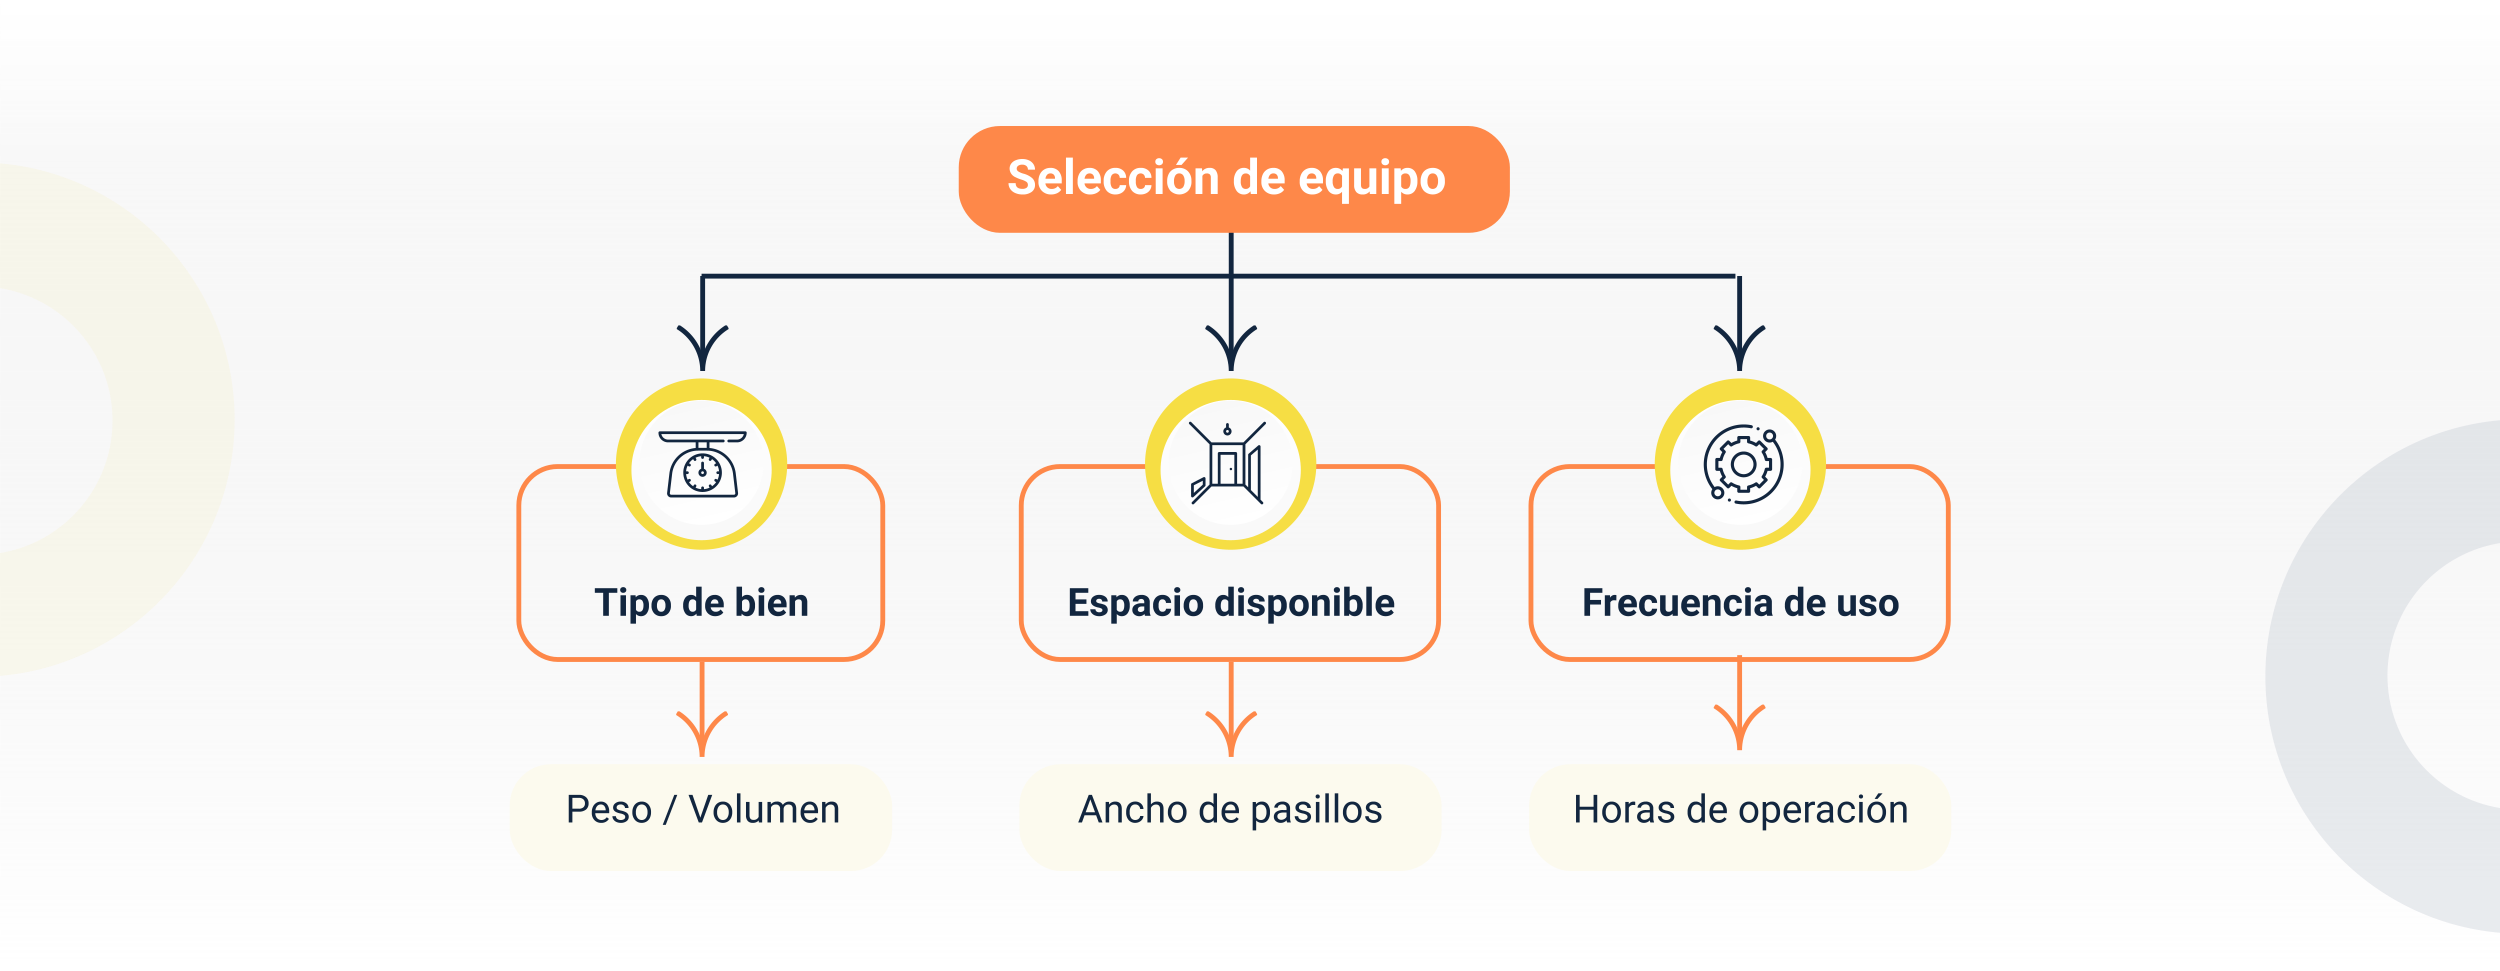 <svg xmlns="http://www.w3.org/2000/svg" xmlns:xlink="http://www.w3.org/1999/xlink" width="1030" height="400.006" viewBox="0 0 1030 400.006"><defs><linearGradient id="a" x1="0.5" x2="0.5" y2="1" gradientUnits="objectBoundingBox"><stop offset="0" stop-color="#f7f7f7"/><stop offset="1" stop-color="#d8d8d8" stop-opacity="0"/></linearGradient><linearGradient id="b" x1="0.5" x2="0.5" y2="1" gradientUnits="objectBoundingBox"><stop offset="0" stop-color="#fff"/><stop offset="1" stop-color="#fff" stop-opacity="0"/></linearGradient><clipPath id="c"><rect width="218.751" height="100.049" fill="#f5eec2" stroke="#707070" stroke-width="1"/></clipPath><clipPath id="d"><rect width="218.751" height="100.049" transform="translate(0)" fill="#a9b2c1" stroke="#707070" stroke-width="1"/></clipPath><filter id="e" x="201" y="305.862" width="175.545" height="62" filterUnits="userSpaceOnUse"><feOffset dy="3" input="SourceAlpha"/><feGaussianBlur stdDeviation="3" result="f"/><feFlood flood-opacity="0.161"/><feComposite operator="in" in2="f"/><feComposite in="SourceGraphic"/></filter><filter id="g" x="411" y="305.862" width="191.945" height="62" filterUnits="userSpaceOnUse"><feOffset dy="3" input="SourceAlpha"/><feGaussianBlur stdDeviation="3" result="h"/><feFlood flood-opacity="0.161"/><feComposite operator="in" in2="h"/><feComposite in="SourceGraphic"/></filter><filter id="i" x="621" y="305.862" width="191.945" height="62" filterUnits="userSpaceOnUse"><feOffset dy="3" input="SourceAlpha"/><feGaussianBlur stdDeviation="3" result="j"/><feFlood flood-opacity="0.161"/><feComposite operator="in" in2="j"/><feComposite in="SourceGraphic"/></filter><linearGradient id="k" x1="0.5" x2="0.5" y2="1" gradientUnits="objectBoundingBox"><stop offset="0" stop-color="#fff"/><stop offset="1" stop-color="#f8f8f8"/></linearGradient><filter id="l" x="251.15" y="155.775" width="75.786" height="75.786" filterUnits="userSpaceOnUse"><feOffset dy="3" input="SourceAlpha"/><feGaussianBlur stdDeviation="3" result="m"/><feFlood flood-opacity="0.161"/><feComposite operator="in" in2="m"/><feComposite in="SourceGraphic"/></filter><filter id="p" x="469.15" y="155.775" width="75.786" height="75.786" filterUnits="userSpaceOnUse"><feOffset dy="3" input="SourceAlpha"/><feGaussianBlur stdDeviation="3" result="q"/><feFlood flood-opacity="0.161"/><feComposite operator="in" in2="q"/><feComposite in="SourceGraphic"/></filter><filter id="t" x="679.15" y="155.775" width="75.786" height="75.786" filterUnits="userSpaceOnUse"><feOffset dy="3" input="SourceAlpha"/><feGaussianBlur stdDeviation="3" result="u"/><feFlood flood-opacity="0.161"/><feComposite operator="in" in2="u"/><feComposite in="SourceGraphic"/></filter><clipPath id="w"><rect width="21.329" height="18.792" fill="none" stroke="#fe8849" stroke-width="1"/></clipPath><clipPath id="z"><rect width="21.329" height="18.792" fill="none" stroke="#12263f" stroke-width="1"/></clipPath><filter id="ac" x="386" y="42.925" width="245.073" height="62" filterUnits="userSpaceOnUse"><feOffset dy="3" input="SourceAlpha"/><feGaussianBlur stdDeviation="3" result="ad"/><feFlood flood-opacity="0.161"/><feComposite operator="in" in2="ad"/><feComposite in="SourceGraphic"/></filter></defs><g transform="translate(-285.122 -2865.29)"><g transform="translate(0.122 81)"><g transform="translate(149.025 884.161)"><g transform="translate(136.014 1900.129)"><rect width="1029.961" height="400.006" opacity="0.65" fill="url(#a)"/><rect width="1029.961" height="64.373" fill="url(#b)"/></g><g transform="translate(135.975 2184.091) rotate(-90)" opacity="0.25" clip-path="url(#c)"><g transform="translate(5.087 -115.31)"><path d="M105.984,0a106.767,106.767,0,0,0-21.36,2.153A105.4,105.4,0,0,0,46.727,18.1a106.293,106.293,0,0,0-38.4,46.63A105.453,105.453,0,0,0,2.153,84.624a107.019,107.019,0,0,0,0,42.719,105.4,105.4,0,0,0,15.947,37.9,106.293,106.293,0,0,0,46.63,38.4,105.454,105.454,0,0,0,19.894,6.176,107.018,107.018,0,0,0,42.719,0,105.4,105.4,0,0,0,37.9-15.947,106.294,106.294,0,0,0,38.4-46.63,105.455,105.455,0,0,0,6.176-19.894,107.018,107.018,0,0,0,0-42.719,105.4,105.4,0,0,0-15.947-37.9,106.293,106.293,0,0,0-46.63-38.4,105.454,105.454,0,0,0-19.894-6.176A106.767,106.767,0,0,0,105.984,0Zm-.395,161.67a55.7,55.7,0,0,1-11.143-1.123,54.99,54.99,0,0,1-19.771-8.32A55.454,55.454,0,0,1,54.643,127.9a55.011,55.011,0,0,1-3.222-10.379,55.831,55.831,0,0,1,0-22.286,54.988,54.988,0,0,1,8.32-19.771A55.452,55.452,0,0,1,84.067,55.432,55.012,55.012,0,0,1,94.446,52.21a55.831,55.831,0,0,1,22.286,0A54.989,54.989,0,0,1,136.5,60.53a55.453,55.453,0,0,1,20.032,24.327,55.011,55.011,0,0,1,3.222,10.379,55.831,55.831,0,0,1,0,22.286,54.989,54.989,0,0,1-8.32,19.771,55.453,55.453,0,0,1-24.327,20.033,55.01,55.01,0,0,1-10.379,3.222A55.7,55.7,0,0,1,105.589,161.67Z" fill="#f5eec2"/></g></g><g transform="translate(1165.975 2067.78) rotate(90)" opacity="0.25" clip-path="url(#d)"><g transform="translate(5.087 -115.31)"><path d="M105.984,0a106.767,106.767,0,0,0-21.36,2.153A105.4,105.4,0,0,0,46.727,18.1a106.293,106.293,0,0,0-38.4,46.63A105.453,105.453,0,0,0,2.153,84.624a107.019,107.019,0,0,0,0,42.719,105.4,105.4,0,0,0,15.947,37.9,106.293,106.293,0,0,0,46.63,38.4,105.454,105.454,0,0,0,19.894,6.176,107.018,107.018,0,0,0,42.719,0,105.4,105.4,0,0,0,37.9-15.947,106.294,106.294,0,0,0,38.4-46.63,105.455,105.455,0,0,0,6.176-19.894,107.018,107.018,0,0,0,0-42.719,105.4,105.4,0,0,0-15.947-37.9,106.293,106.293,0,0,0-46.63-38.4,105.454,105.454,0,0,0-19.894-6.176A106.767,106.767,0,0,0,105.984,0Zm-.395,161.67a55.7,55.7,0,0,1-11.143-1.123,54.99,54.99,0,0,1-19.771-8.32A55.454,55.454,0,0,1,54.643,127.9a55.011,55.011,0,0,1-3.222-10.379,55.831,55.831,0,0,1,0-22.286,54.988,54.988,0,0,1,8.32-19.771A55.452,55.452,0,0,1,84.067,55.432,55.012,55.012,0,0,1,94.446,52.21a55.831,55.831,0,0,1,22.286,0A54.989,54.989,0,0,1,136.5,60.53a55.453,55.453,0,0,1,20.032,24.327,55.011,55.011,0,0,1,3.222,10.379,55.831,55.831,0,0,1,0,22.286,54.989,54.989,0,0,1-8.32,19.771,55.453,55.453,0,0,1-24.327,20.033,55.01,55.01,0,0,1-10.379,3.222A55.7,55.7,0,0,1,105.589,161.67Z" fill="#a9b2c1"/></g></g></g><g transform="matrix(1, 0, 0, 1, 285, 2784.29)" filter="url(#e)"><rect width="157.545" height="44" rx="17" transform="translate(210 311.86)" fill="#fcfaee"/></g><g transform="matrix(1, 0, 0, 1, 285, 2784.29)" filter="url(#g)"><rect width="173.945" height="44" rx="17" transform="translate(420 311.86)" fill="#fcfaee"/></g><g transform="matrix(1, 0, 0, 1, 285, 2784.29)" filter="url(#i)"><rect width="173.945" height="44" rx="17" transform="translate(630 311.86)" fill="#fcfaee"/></g><g transform="translate(497.757 2975.5)" fill="none" stroke="#fe8849" stroke-width="2"><rect width="151.945" height="81.5" rx="17" stroke="none"/><rect x="1" y="1" width="149.945" height="79.5" rx="16" fill="none"/></g><g transform="translate(704.757 2975.5)" fill="none" stroke="#fe8849" stroke-width="2"><rect width="173.945" height="81.5" rx="17" stroke="none"/><rect x="1" y="1" width="171.945" height="79.5" rx="16" fill="none"/></g><g transform="translate(914.757 2975.5)" fill="none" stroke="#fe8849" stroke-width="2"><rect width="173.945" height="81.5" rx="17" stroke="none"/><rect x="1" y="1" width="171.945" height="79.5" rx="16" fill="none"/></g><g transform="translate(-102.692 1264.266)"><path d="M35.286,0A35.286,35.286,0,1,1,0,35.286,35.286,35.286,0,0,1,35.286,0Z" transform="translate(641.449 1675.949)" fill="#f6de44"/><g transform="translate(647.842 1681.8)"><g transform="matrix(1, 0, 0, 1, -260.15, -161.78)" filter="url(#l)"><circle cx="28.893" cy="28.893" r="28.893" transform="translate(260.15 161.78)" fill="url(#k)"/></g></g><g transform="translate(707.398 1729.853) rotate(167)"><circle cx="25.567" cy="25.567" r="25.567" transform="translate(0 0)" fill="url(#k)"/></g></g><g transform="translate(115.308 1264.266)"><path d="M35.286,0A35.286,35.286,0,1,1,0,35.286,35.286,35.286,0,0,1,35.286,0Z" transform="translate(641.449 1675.949)" fill="#f6de44"/><g transform="translate(647.842 1681.8)"><g transform="matrix(1, 0, 0, 1, -478.15, -161.78)" filter="url(#p)"><circle cx="28.893" cy="28.893" r="28.893" transform="translate(478.15 161.78)" fill="url(#k)"/></g></g><g transform="translate(707.398 1729.853) rotate(167)"><path d="M25.567,0A25.567,25.567,0,1,1,0,25.567,25.567,25.567,0,0,1,25.567,0Z" transform="translate(0 0)" fill="url(#k)"/></g></g><g transform="translate(325.308 1264.266)"><path d="M35.286,0A35.286,35.286,0,1,1,0,35.286,35.286,35.286,0,0,1,35.286,0Z" transform="translate(641.449 1675.949)" fill="#f6de44"/><g transform="translate(647.842 1681.8)"><g transform="matrix(1, 0, 0, 1, -688.15, -161.78)" filter="url(#t)"><circle cx="28.893" cy="28.893" r="28.893" transform="translate(688.15 161.78)" fill="url(#k)"/></g></g><g transform="translate(707.398 1729.853) rotate(167)"><circle cx="25.567" cy="25.567" r="25.567" transform="translate(0 0)" fill="url(#k)"/></g></g><path d="M9.578-9.477H6.094V0H3.75V-9.477H.313v-1.9H9.578ZM13.148,0H10.883V-8.453h2.266Zm-2.4-10.641a1.112,1.112,0,0,1,.34-.836,1.277,1.277,0,0,1,.926-.328,1.28,1.28,0,0,1,.922.328,1.105,1.105,0,0,1,.344.836,1.108,1.108,0,0,1-.348.844,1.283,1.283,0,0,1-.918.328A1.283,1.283,0,0,1,11.1-9.8,1.108,1.108,0,0,1,10.75-10.641ZM22.617-4.148A5.07,5.07,0,0,1,21.73-1.02,2.843,2.843,0,0,1,19.336.156a2.633,2.633,0,0,1-2.07-.891V3.25H15.008v-11.7H17.1l.078.828a2.654,2.654,0,0,1,2.141-.984,2.862,2.862,0,0,1,2.43,1.156,5.207,5.207,0,0,1,.867,3.188Zm-2.258-.164a3.327,3.327,0,0,0-.418-1.82,1.361,1.361,0,0,0-1.215-.641,1.478,1.478,0,0,0-1.461.813V-2.5a1.5,1.5,0,0,0,1.477.836Q20.359-1.664,20.359-4.312Zm3.3.008a5.013,5.013,0,0,1,.484-2.242A3.546,3.546,0,0,1,25.543-8.07a4.069,4.069,0,0,1,2.113-.539,3.849,3.849,0,0,1,2.793,1.047,4.2,4.2,0,0,1,1.207,2.844l.016.578A4.418,4.418,0,0,1,30.586-1.02,3.775,3.775,0,0,1,27.672.156a3.793,3.793,0,0,1-2.918-1.172A4.5,4.5,0,0,1,23.664-4.2Zm2.258.164a3.151,3.151,0,0,0,.453,1.84,1.5,1.5,0,0,0,1.3.637,1.5,1.5,0,0,0,1.281-.629A3.448,3.448,0,0,0,29.414-4.3a3.12,3.12,0,0,0-.461-1.828,1.5,1.5,0,0,0-1.3-.648,1.475,1.475,0,0,0-1.281.645A3.506,3.506,0,0,0,25.922-4.141ZM36.7-4.289a5.094,5.094,0,0,1,.887-3.148,2.877,2.877,0,0,1,2.426-1.172,2.589,2.589,0,0,1,2.039.922V-12h2.266V0H42.273l-.109-.9A2.657,2.657,0,0,1,39.992.156,2.869,2.869,0,0,1,37.6-1.02,5.258,5.258,0,0,1,36.7-4.289Zm2.258.164a3.328,3.328,0,0,0,.414,1.82,1.349,1.349,0,0,0,1.2.633,1.511,1.511,0,0,0,1.477-.883V-5.891a1.489,1.489,0,0,0-1.461-.883Q38.953-6.773,38.953-4.125Zm11,4.281A4.15,4.15,0,0,1,46.926-.984a4.054,4.054,0,0,1-1.168-3.039v-.219A5.106,5.106,0,0,1,46.25-6.52a3.612,3.612,0,0,1,1.395-1.547A3.914,3.914,0,0,1,49.7-8.609a3.508,3.508,0,0,1,2.73,1.094,4.444,4.444,0,0,1,1,3.1v.922H48.047a2.1,2.1,0,0,0,.66,1.328,2,2,0,0,0,1.395.5,2.437,2.437,0,0,0,2.039-.945L53.25-1.367A3.389,3.389,0,0,1,51.875-.246,4.511,4.511,0,0,1,49.953.156ZM49.7-6.781a1.414,1.414,0,0,0-1.09.453,2.341,2.341,0,0,0-.535,1.3h3.141v-.18a1.669,1.669,0,0,0-.406-1.16A1.459,1.459,0,0,0,49.7-6.781ZM66.313-4.148A5.119,5.119,0,0,1,65.445-.98,2.872,2.872,0,0,1,63.023.156,2.639,2.639,0,0,1,60.828-.9l-.1.9H58.7V-12h2.258v4.3a2.571,2.571,0,0,1,2.055-.914,2.9,2.9,0,0,1,2.426,1.137,5.126,5.126,0,0,1,.879,3.2Zm-2.258-.164a3.363,3.363,0,0,0-.406-1.871,1.374,1.374,0,0,0-1.211-.59,1.489,1.489,0,0,0-1.484.883v3.336a1.509,1.509,0,0,0,1.5.891,1.394,1.394,0,0,0,1.438-1.078A5.562,5.562,0,0,0,64.055-4.312ZM70.086,0H67.82V-8.453h2.266Zm-2.4-10.641a1.112,1.112,0,0,1,.34-.836,1.277,1.277,0,0,1,.926-.328,1.28,1.28,0,0,1,.922.328,1.105,1.105,0,0,1,.344.836,1.108,1.108,0,0,1-.348.844,1.283,1.283,0,0,1-.918.328,1.283,1.283,0,0,1-.918-.328A1.108,1.108,0,0,1,67.688-10.641ZM75.836.156A4.15,4.15,0,0,1,72.809-.984a4.054,4.054,0,0,1-1.168-3.039v-.219a5.106,5.106,0,0,1,.492-2.277,3.612,3.612,0,0,1,1.395-1.547,3.914,3.914,0,0,1,2.059-.543,3.508,3.508,0,0,1,2.73,1.094,4.444,4.444,0,0,1,1,3.1v.922H73.93a2.1,2.1,0,0,0,.66,1.328,2,2,0,0,0,1.395.5,2.437,2.437,0,0,0,2.039-.945l1.109,1.242A3.389,3.389,0,0,1,77.758-.246,4.511,4.511,0,0,1,75.836.156Zm-.258-6.937a1.414,1.414,0,0,0-1.09.453,2.341,2.341,0,0,0-.535,1.3h3.141v-.18a1.669,1.669,0,0,0-.406-1.16A1.459,1.459,0,0,0,75.578-6.781Zm7.094-1.672.07.977a2.951,2.951,0,0,1,2.43-1.133,2.453,2.453,0,0,1,2,.789,3.682,3.682,0,0,1,.672,2.359V0H85.586V-5.406a1.465,1.465,0,0,0-.312-1.043,1.4,1.4,0,0,0-1.039-.324,1.553,1.553,0,0,0-1.43.813V0H80.547V-8.453Z" transform="translate(529.757 3038)" fill="#12263f"/><path d="M2.82-4.453V0H1.32V-11.375h4.2a4.215,4.215,0,0,1,2.926.953A3.231,3.231,0,0,1,9.5-7.9,3.189,3.189,0,0,1,8.465-5.348,4.4,4.4,0,0,1,5.5-4.453Zm0-1.227h2.7a2.7,2.7,0,0,0,1.844-.566A2.069,2.069,0,0,0,8-7.883a2.138,2.138,0,0,0-.641-1.625A2.528,2.528,0,0,0,5.6-10.141H2.82ZM14.7.156A3.693,3.693,0,0,1,11.9-.973a4.19,4.19,0,0,1-1.078-3.02v-.266A5.073,5.073,0,0,1,11.3-6.5a3.748,3.748,0,0,1,1.344-1.547,3.378,3.378,0,0,1,1.871-.559,3.166,3.166,0,0,1,2.563,1.086,4.7,4.7,0,0,1,.914,3.109v.6H12.266A3,3,0,0,0,13-1.793a2.3,2.3,0,0,0,1.777.77,2.517,2.517,0,0,0,1.3-.312A3.259,3.259,0,0,0,17-2.164l.883.688A3.55,3.55,0,0,1,14.7.156Zm-.18-7.578a1.928,1.928,0,0,0-1.469.637A3.1,3.1,0,0,0,12.313-5h4.234v-.109a2.753,2.753,0,0,0-.594-1.707A1.815,1.815,0,0,0,14.516-7.422Zm10.07,5.18a1.064,1.064,0,0,0-.441-.91,4.249,4.249,0,0,0-1.539-.559,7.277,7.277,0,0,1-1.742-.562,2.479,2.479,0,0,1-.953-.781A1.869,1.869,0,0,1,19.6-6.133a2.193,2.193,0,0,1,.879-1.758,3.432,3.432,0,0,1,2.246-.719,3.532,3.532,0,0,1,2.332.742,2.357,2.357,0,0,1,.895,1.9H24.5A1.3,1.3,0,0,0,24-6.992a1.888,1.888,0,0,0-1.27-.43,1.976,1.976,0,0,0-1.234.344,1.082,1.082,0,0,0-.445.9.877.877,0,0,0,.414.789,5.1,5.1,0,0,0,1.5.508,7.8,7.8,0,0,1,1.754.578,2.558,2.558,0,0,1,1,.809,1.988,1.988,0,0,1,.324,1.152,2.163,2.163,0,0,1-.906,1.816,3.8,3.8,0,0,1-2.352.684,4.257,4.257,0,0,1-1.8-.359,2.922,2.922,0,0,1-1.223-1A2.42,2.42,0,0,1,19.313-2.6h1.445a1.5,1.5,0,0,0,.582,1.152,2.258,2.258,0,0,0,1.434.426,2.331,2.331,0,0,0,1.316-.332A1.02,1.02,0,0,0,24.586-2.242ZM27.531-4.3a4.993,4.993,0,0,1,.488-2.234A3.643,3.643,0,0,1,29.379-8.07a3.7,3.7,0,0,1,1.988-.539,3.565,3.565,0,0,1,2.793,1.2,4.6,4.6,0,0,1,1.066,3.18v.1a5.036,5.036,0,0,1-.473,2.215A3.589,3.589,0,0,1,33.4-.391a3.743,3.743,0,0,1-2.02.547,3.556,3.556,0,0,1-2.785-1.2A4.575,4.575,0,0,1,27.531-4.2Zm1.453.172a3.616,3.616,0,0,0,.652,2.258,2.088,2.088,0,0,0,1.746.852,2.075,2.075,0,0,0,1.75-.863A3.955,3.955,0,0,0,33.781-4.3a3.61,3.61,0,0,0-.66-2.254,2.1,2.1,0,0,0-1.754-.863,2.075,2.075,0,0,0-1.727.852A3.925,3.925,0,0,0,28.984-4.133ZM41.289.977H40.047L44.8-11.375h1.234ZM55.547-1.992l3.25-9.383h1.641L56.219,0H54.891L50.68-11.375h1.633ZM60.992-4.3a4.993,4.993,0,0,1,.488-2.234A3.643,3.643,0,0,1,62.84-8.07a3.7,3.7,0,0,1,1.988-.539,3.565,3.565,0,0,1,2.793,1.2,4.6,4.6,0,0,1,1.066,3.18v.1a5.036,5.036,0,0,1-.473,2.215A3.589,3.589,0,0,1,66.863-.391a3.743,3.743,0,0,1-2.02.547,3.556,3.556,0,0,1-2.785-1.2A4.575,4.575,0,0,1,60.992-4.2Zm1.453.172A3.616,3.616,0,0,0,63.1-1.875a2.088,2.088,0,0,0,1.746.852,2.075,2.075,0,0,0,1.75-.863A3.955,3.955,0,0,0,67.242-4.3a3.61,3.61,0,0,0-.66-2.254,2.1,2.1,0,0,0-1.754-.863A2.075,2.075,0,0,0,63.1-6.57,3.925,3.925,0,0,0,62.445-4.133ZM72.07,0H70.625V-12H72.07ZM79.6-.836a3.07,3.07,0,0,1-2.477.992,2.628,2.628,0,0,1-2.059-.785,3.4,3.4,0,0,1-.715-2.324v-5.5H75.8v5.461q0,1.922,1.563,1.922a2.163,2.163,0,0,0,2.2-1.234V-8.453h1.445V0H79.633Zm4.961-7.617.039.938a3.122,3.122,0,0,1,2.508-1.094A2.417,2.417,0,0,1,89.523-7.25a3.2,3.2,0,0,1,1.1-.984,3.242,3.242,0,0,1,1.6-.375q2.781,0,2.828,2.945V0H93.6V-5.578a1.941,1.941,0,0,0-.414-1.355A1.823,1.823,0,0,0,91.8-7.383a1.916,1.916,0,0,0-1.336.48,1.949,1.949,0,0,0-.617,1.293V0H88.391V-5.539a1.613,1.613,0,0,0-1.8-1.844,1.934,1.934,0,0,0-1.945,1.211V0H83.2V-8.453ZM100.734.156a3.693,3.693,0,0,1-2.8-1.129,4.19,4.19,0,0,1-1.078-3.02v-.266A5.073,5.073,0,0,1,97.34-6.5a3.748,3.748,0,0,1,1.344-1.547,3.378,3.378,0,0,1,1.871-.559,3.166,3.166,0,0,1,2.563,1.086,4.7,4.7,0,0,1,.914,3.109v.6H98.3a3,3,0,0,0,.73,2.02,2.3,2.3,0,0,0,1.777.77,2.517,2.517,0,0,0,1.3-.312,3.259,3.259,0,0,0,.93-.828l.883.688A3.55,3.55,0,0,1,100.734.156Zm-.18-7.578a1.928,1.928,0,0,0-1.469.637A3.1,3.1,0,0,0,98.352-5h4.234v-.109a2.753,2.753,0,0,0-.594-1.707A1.815,1.815,0,0,0,100.555-7.422Zm6.516-1.031.047,1.063a3.08,3.08,0,0,1,2.531-1.219q2.68,0,2.7,3.023V0h-1.445V-5.594a1.946,1.946,0,0,0-.418-1.352,1.675,1.675,0,0,0-1.277-.437,2.086,2.086,0,0,0-1.234.375,2.546,2.546,0,0,0-.828.984V0H105.7V-8.453Z" transform="translate(518 3123.152)" fill="#12263f"/><path d="M7.6-2.969H2.836L1.766,0H.219L4.563-11.375H5.875L10.227,0H8.688ZM3.289-4.2H7.156L5.219-9.523ZM12.9-8.453l.047,1.063a3.08,3.08,0,0,1,2.531-1.219q2.68,0,2.7,3.023V0H16.734V-5.594a1.946,1.946,0,0,0-.418-1.352,1.675,1.675,0,0,0-1.277-.437,2.086,2.086,0,0,0-1.234.375,2.546,2.546,0,0,0-.828.984V0H11.531V-8.453ZM23.75-1.023A2.082,2.082,0,0,0,25.1-1.492a1.649,1.649,0,0,0,.641-1.172h1.367a2.621,2.621,0,0,1-.5,1.383,3.293,3.293,0,0,1-1.23,1.047A3.55,3.55,0,0,1,23.75.156,3.482,3.482,0,0,1,21-1a4.59,4.59,0,0,1-1.02-3.152v-.242a5.089,5.089,0,0,1,.453-2.2,3.451,3.451,0,0,1,1.3-1.492,3.7,3.7,0,0,1,2-.531,3.39,3.39,0,0,1,2.363.852,3.043,3.043,0,0,1,1,2.211H25.742a1.992,1.992,0,0,0-.621-1.348,1.932,1.932,0,0,0-1.379-.527,2.023,2.023,0,0,0-1.707.793,3.724,3.724,0,0,0-.605,2.293v.273a3.65,3.65,0,0,0,.6,2.25A2.033,2.033,0,0,0,23.75-1.023ZM30.18-7.43a3.073,3.073,0,0,1,2.5-1.18q2.68,0,2.7,3.023V0H33.938V-5.594a1.946,1.946,0,0,0-.418-1.352,1.675,1.675,0,0,0-1.277-.437,2.086,2.086,0,0,0-1.234.375,2.546,2.546,0,0,0-.828.984V0H28.734V-12H30.18ZM37.164-4.3a4.993,4.993,0,0,1,.488-2.234A3.643,3.643,0,0,1,39.012-8.07,3.7,3.7,0,0,1,41-8.609a3.565,3.565,0,0,1,2.793,1.2,4.6,4.6,0,0,1,1.066,3.18v.1a5.036,5.036,0,0,1-.473,2.215A3.589,3.589,0,0,1,43.035-.391a3.743,3.743,0,0,1-2.02.547,3.556,3.556,0,0,1-2.785-1.2A4.575,4.575,0,0,1,37.164-4.2Zm1.453.172a3.616,3.616,0,0,0,.652,2.258,2.088,2.088,0,0,0,1.746.852,2.075,2.075,0,0,0,1.75-.863A3.955,3.955,0,0,0,43.414-4.3a3.61,3.61,0,0,0-.66-2.254A2.1,2.1,0,0,0,41-7.422a2.075,2.075,0,0,0-1.727.852A3.925,3.925,0,0,0,38.617-4.133ZM50.281-4.3A4.952,4.952,0,0,1,51.2-7.426a2.915,2.915,0,0,1,2.414-1.184,2.932,2.932,0,0,1,2.352,1.016V-12h1.445V0H56.086l-.07-.906A2.943,2.943,0,0,1,53.6.156a2.887,2.887,0,0,1-2.395-1.2,5.008,5.008,0,0,1-.926-3.141Zm1.445.164a3.749,3.749,0,0,0,.594,2.25,1.92,1.92,0,0,0,1.641.813A2.108,2.108,0,0,0,55.969-2.3V-6.187a2.125,2.125,0,0,0-1.992-1.2,1.929,1.929,0,0,0-1.656.82A4.128,4.128,0,0,0,51.727-4.133ZM63.164.156a3.693,3.693,0,0,1-2.8-1.129,4.19,4.19,0,0,1-1.078-3.02v-.266A5.073,5.073,0,0,1,59.77-6.5a3.748,3.748,0,0,1,1.344-1.547,3.378,3.378,0,0,1,1.871-.559,3.166,3.166,0,0,1,2.563,1.086,4.7,4.7,0,0,1,.914,3.109v.6H60.734a3,3,0,0,0,.73,2.02,2.3,2.3,0,0,0,1.777.77,2.517,2.517,0,0,0,1.3-.312,3.259,3.259,0,0,0,.93-.828l.883.688A3.55,3.55,0,0,1,63.164.156Zm-.18-7.578a1.928,1.928,0,0,0-1.469.637A3.1,3.1,0,0,0,60.781-5h4.234v-.109a2.753,2.753,0,0,0-.594-1.707A1.815,1.815,0,0,0,62.984-7.422Zm16.25,3.289a5.062,5.062,0,0,1-.883,3.109A2.829,2.829,0,0,1,75.961.156,3.1,3.1,0,0,1,73.539-.82V3.25H72.094v-11.7h1.32l.07.938a2.977,2.977,0,0,1,2.453-1.094,2.882,2.882,0,0,1,2.41,1.148,5.117,5.117,0,0,1,.887,3.2ZM77.789-4.3a3.735,3.735,0,0,0-.609-2.258,1.963,1.963,0,0,0-1.672-.828,2.125,2.125,0,0,0-1.969,1.164V-2.18a2.129,2.129,0,0,0,1.984,1.156,1.954,1.954,0,0,0,1.652-.824A4.077,4.077,0,0,0,77.789-4.3Zm8.5,4.3a3.036,3.036,0,0,1-.2-.891A3.225,3.225,0,0,1,83.68.156a2.984,2.984,0,0,1-2.051-.707,2.288,2.288,0,0,1-.8-1.793,2.39,2.39,0,0,1,1-2.051,4.733,4.733,0,0,1,2.824-.73h1.406v-.664A1.623,1.623,0,0,0,85.609-7a1.821,1.821,0,0,0-1.336-.449,2.108,2.108,0,0,0-1.3.391,1.151,1.151,0,0,0-.523.945H81a2,2,0,0,1,.449-1.223,3.066,3.066,0,0,1,1.219-.934,4.1,4.1,0,0,1,1.691-.344,3.342,3.342,0,0,1,2.289.73,2.635,2.635,0,0,1,.859,2.012v3.891a4.757,4.757,0,0,0,.3,1.852V0Zm-2.4-1.1a2.54,2.54,0,0,0,1.289-.352,2.127,2.127,0,0,0,.883-.914V-4.1H84.93q-2.656,0-2.656,1.555a1.316,1.316,0,0,0,.453,1.063A1.742,1.742,0,0,0,83.891-1.1ZM94.7-2.242a1.064,1.064,0,0,0-.441-.91,4.249,4.249,0,0,0-1.539-.559,7.277,7.277,0,0,1-1.742-.562,2.479,2.479,0,0,1-.953-.781,1.869,1.869,0,0,1-.309-1.078,2.193,2.193,0,0,1,.879-1.758,3.432,3.432,0,0,1,2.246-.719,3.532,3.532,0,0,1,2.332.742,2.357,2.357,0,0,1,.895,1.9H94.609a1.3,1.3,0,0,0-.5-1.023,1.888,1.888,0,0,0-1.27-.43,1.976,1.976,0,0,0-1.234.344,1.082,1.082,0,0,0-.445.9.877.877,0,0,0,.414.789,5.1,5.1,0,0,0,1.5.508A7.8,7.8,0,0,1,94.82-4.3a2.558,2.558,0,0,1,1,.809,1.988,1.988,0,0,1,.324,1.152,2.163,2.163,0,0,1-.906,1.816,3.8,3.8,0,0,1-2.352.684,4.257,4.257,0,0,1-1.8-.359,2.922,2.922,0,0,1-1.223-1A2.42,2.42,0,0,1,89.422-2.6h1.445a1.5,1.5,0,0,0,.582,1.152,2.258,2.258,0,0,0,1.434.426A2.331,2.331,0,0,0,94.2-1.355,1.02,1.02,0,0,0,94.7-2.242ZM99.594,0H98.148V-8.453h1.445ZM98.031-10.7a.863.863,0,0,1,.215-.594.807.807,0,0,1,.637-.242.819.819,0,0,1,.641.242.854.854,0,0,1,.219.594.826.826,0,0,1-.219.586.834.834,0,0,1-.641.234.821.821,0,0,1-.637-.234A.834.834,0,0,1,98.031-10.7ZM103.477,0h-1.445V-12h1.445Zm3.883,0h-1.445V-12h1.445Zm1.93-4.3a4.993,4.993,0,0,1,.488-2.234,3.643,3.643,0,0,1,1.359-1.531,3.7,3.7,0,0,1,1.988-.539,3.565,3.565,0,0,1,2.793,1.2,4.6,4.6,0,0,1,1.066,3.18v.1a5.036,5.036,0,0,1-.473,2.215A3.589,3.589,0,0,1,115.16-.391a3.743,3.743,0,0,1-2.02.547,3.556,3.556,0,0,1-2.785-1.2A4.575,4.575,0,0,1,109.289-4.2Zm1.453.172a3.616,3.616,0,0,0,.652,2.258,2.088,2.088,0,0,0,1.746.852,2.075,2.075,0,0,0,1.75-.863,3.955,3.955,0,0,0,.648-2.418,3.61,3.61,0,0,0-.66-2.254,2.1,2.1,0,0,0-1.754-.863,2.075,2.075,0,0,0-1.727.852A3.925,3.925,0,0,0,110.742-4.133Zm12.977,1.891a1.064,1.064,0,0,0-.441-.91,4.249,4.249,0,0,0-1.539-.559A7.277,7.277,0,0,1,120-4.273a2.479,2.479,0,0,1-.953-.781,1.869,1.869,0,0,1-.309-1.078,2.193,2.193,0,0,1,.879-1.758,3.432,3.432,0,0,1,2.246-.719,3.532,3.532,0,0,1,2.332.742,2.357,2.357,0,0,1,.895,1.9h-1.453a1.3,1.3,0,0,0-.5-1.023,1.888,1.888,0,0,0-1.27-.43,1.976,1.976,0,0,0-1.234.344,1.082,1.082,0,0,0-.445.9.877.877,0,0,0,.414.789,5.1,5.1,0,0,0,1.5.508,7.8,7.8,0,0,1,1.754.578,2.558,2.558,0,0,1,1,.809,1.988,1.988,0,0,1,.324,1.152,2.163,2.163,0,0,1-.906,1.816,3.8,3.8,0,0,1-2.352.684,4.257,4.257,0,0,1-1.8-.359,2.922,2.922,0,0,1-1.223-1,2.42,2.42,0,0,1-.441-1.395h1.445a1.5,1.5,0,0,0,.582,1.152,2.258,2.258,0,0,0,1.434.426,2.331,2.331,0,0,0,1.316-.332A1.02,1.02,0,0,0,123.719-2.242Z" transform="translate(729 3123.152)" fill="#12263f"/><path d="M10.063,0H8.555V-5.258H2.82V0H1.32V-11.375h1.5v4.891H8.555v-4.891h1.508Zm2.055-4.3a4.993,4.993,0,0,1,.488-2.234A3.643,3.643,0,0,1,13.965-8.07a3.7,3.7,0,0,1,1.988-.539,3.565,3.565,0,0,1,2.793,1.2,4.6,4.6,0,0,1,1.066,3.18v.1a5.036,5.036,0,0,1-.473,2.215A3.589,3.589,0,0,1,17.988-.391a3.743,3.743,0,0,1-2.02.547,3.556,3.556,0,0,1-2.785-1.2A4.575,4.575,0,0,1,12.117-4.2Zm1.453.172a3.616,3.616,0,0,0,.652,2.258,2.088,2.088,0,0,0,1.746.852,2.075,2.075,0,0,0,1.75-.863A3.955,3.955,0,0,0,18.367-4.3a3.61,3.61,0,0,0-.66-2.254,2.1,2.1,0,0,0-1.754-.863,2.075,2.075,0,0,0-1.727.852A3.925,3.925,0,0,0,13.57-4.133ZM25.711-7.156A4.331,4.331,0,0,0,25-7.211,1.9,1.9,0,0,0,23.07-6V0H21.625V-8.453h1.406l.023.977A2.251,2.251,0,0,1,25.07-8.609a1.477,1.477,0,0,1,.641.109ZM31.945,0a3.036,3.036,0,0,1-.2-.891A3.225,3.225,0,0,1,29.336.156a2.984,2.984,0,0,1-2.051-.707,2.287,2.287,0,0,1-.8-1.793,2.39,2.39,0,0,1,1-2.051,4.733,4.733,0,0,1,2.824-.73h1.406v-.664A1.623,1.623,0,0,0,31.266-7a1.821,1.821,0,0,0-1.336-.449,2.108,2.108,0,0,0-1.3.391,1.151,1.151,0,0,0-.523.945H26.656a2,2,0,0,1,.449-1.223,3.066,3.066,0,0,1,1.219-.934,4.1,4.1,0,0,1,1.691-.344,3.342,3.342,0,0,1,2.289.73,2.635,2.635,0,0,1,.859,2.012v3.891a4.757,4.757,0,0,0,.3,1.852V0Zm-2.4-1.1a2.54,2.54,0,0,0,1.289-.352,2.127,2.127,0,0,0,.883-.914V-4.1H30.586q-2.656,0-2.656,1.555a1.316,1.316,0,0,0,.453,1.063A1.742,1.742,0,0,0,29.547-1.1Zm10.8-1.141a1.064,1.064,0,0,0-.441-.91,4.249,4.249,0,0,0-1.539-.559,7.277,7.277,0,0,1-1.742-.562,2.479,2.479,0,0,1-.953-.781,1.869,1.869,0,0,1-.309-1.078,2.193,2.193,0,0,1,.879-1.758,3.432,3.432,0,0,1,2.246-.719,3.532,3.532,0,0,1,2.332.742,2.357,2.357,0,0,1,.895,1.9H40.266a1.3,1.3,0,0,0-.5-1.023,1.888,1.888,0,0,0-1.27-.43,1.976,1.976,0,0,0-1.234.344,1.082,1.082,0,0,0-.445.9.877.877,0,0,0,.414.789,5.1,5.1,0,0,0,1.5.508,7.8,7.8,0,0,1,1.754.578,2.558,2.558,0,0,1,1,.809A1.988,1.988,0,0,1,41.8-2.344a2.163,2.163,0,0,1-.906,1.816,3.8,3.8,0,0,1-2.352.684,4.257,4.257,0,0,1-1.8-.359,2.922,2.922,0,0,1-1.223-1A2.42,2.42,0,0,1,35.078-2.6h1.445a1.5,1.5,0,0,0,.582,1.152,2.258,2.258,0,0,0,1.434.426,2.331,2.331,0,0,0,1.316-.332A1.02,1.02,0,0,0,40.352-2.242ZM47.289-4.3a4.952,4.952,0,0,1,.922-3.129,2.915,2.915,0,0,1,2.414-1.184,2.932,2.932,0,0,1,2.352,1.016V-12h1.445V0H53.094l-.07-.906A2.943,2.943,0,0,1,50.609.156a2.887,2.887,0,0,1-2.395-1.2,5.008,5.008,0,0,1-.926-3.141Zm1.445.164a3.749,3.749,0,0,0,.594,2.25,1.92,1.92,0,0,0,1.641.813A2.108,2.108,0,0,0,52.977-2.3V-6.187a2.125,2.125,0,0,0-1.992-1.2,1.929,1.929,0,0,0-1.656.82A4.128,4.128,0,0,0,48.734-4.133ZM60.172.156a3.693,3.693,0,0,1-2.8-1.129A4.19,4.19,0,0,1,56.3-3.992v-.266a5.073,5.073,0,0,1,.48-2.246,3.748,3.748,0,0,1,1.344-1.547,3.378,3.378,0,0,1,1.871-.559,3.166,3.166,0,0,1,2.563,1.086,4.7,4.7,0,0,1,.914,3.109v.6H57.742a3,3,0,0,0,.73,2.02,2.3,2.3,0,0,0,1.777.77,2.517,2.517,0,0,0,1.3-.312,3.259,3.259,0,0,0,.93-.828l.883.688A3.55,3.55,0,0,1,60.172.156Zm-.18-7.578a1.928,1.928,0,0,0-1.469.637A3.1,3.1,0,0,0,57.789-5h4.234v-.109a2.753,2.753,0,0,0-.594-1.707A1.815,1.815,0,0,0,59.992-7.422ZM68.719-4.3a4.993,4.993,0,0,1,.488-2.234A3.643,3.643,0,0,1,70.566-8.07a3.7,3.7,0,0,1,1.988-.539,3.565,3.565,0,0,1,2.793,1.2,4.6,4.6,0,0,1,1.066,3.18v.1a5.036,5.036,0,0,1-.473,2.215A3.589,3.589,0,0,1,74.59-.391a3.743,3.743,0,0,1-2.02.547,3.556,3.556,0,0,1-2.785-1.2A4.575,4.575,0,0,1,68.719-4.2Zm1.453.172a3.616,3.616,0,0,0,.652,2.258,2.088,2.088,0,0,0,1.746.852,2.075,2.075,0,0,0,1.75-.863A3.955,3.955,0,0,0,74.969-4.3a3.61,3.61,0,0,0-.66-2.254,2.1,2.1,0,0,0-1.754-.863,2.075,2.075,0,0,0-1.727.852A3.925,3.925,0,0,0,70.172-4.133Zm15.2,0a5.062,5.062,0,0,1-.883,3.109A2.829,2.829,0,0,1,82.094.156,3.1,3.1,0,0,1,79.672-.82V3.25H78.227v-11.7h1.32l.07.938A2.977,2.977,0,0,1,82.07-8.609a2.882,2.882,0,0,1,2.41,1.148,5.117,5.117,0,0,1,.887,3.2ZM83.922-4.3a3.735,3.735,0,0,0-.609-2.258,1.963,1.963,0,0,0-1.672-.828,2.125,2.125,0,0,0-1.969,1.164V-2.18a2.129,2.129,0,0,0,1.984,1.156,1.954,1.954,0,0,0,1.652-.824A4.077,4.077,0,0,0,83.922-4.3ZM90.711.156a3.693,3.693,0,0,1-2.8-1.129,4.19,4.19,0,0,1-1.078-3.02v-.266a5.073,5.073,0,0,1,.48-2.246A3.748,3.748,0,0,1,88.66-8.051a3.378,3.378,0,0,1,1.871-.559,3.166,3.166,0,0,1,2.563,1.086,4.7,4.7,0,0,1,.914,3.109v.6H88.281a3,3,0,0,0,.73,2.02,2.3,2.3,0,0,0,1.777.77,2.517,2.517,0,0,0,1.3-.312,3.259,3.259,0,0,0,.93-.828l.883.688A3.55,3.55,0,0,1,90.711.156Zm-.18-7.578a1.928,1.928,0,0,0-1.469.637A3.1,3.1,0,0,0,88.328-5h4.234v-.109a2.753,2.753,0,0,0-.594-1.707A1.815,1.815,0,0,0,90.531-7.422Zm9.234.266a4.331,4.331,0,0,0-.711-.055A1.9,1.9,0,0,0,97.125-6V0H95.68V-8.453h1.406l.023.977a2.251,2.251,0,0,1,2.016-1.133,1.477,1.477,0,0,1,.641.109ZM106,0a3.036,3.036,0,0,1-.2-.891A3.225,3.225,0,0,1,103.391.156a2.984,2.984,0,0,1-2.051-.707,2.288,2.288,0,0,1-.8-1.793,2.39,2.39,0,0,1,1-2.051,4.733,4.733,0,0,1,2.824-.73h1.406v-.664A1.623,1.623,0,0,0,105.32-7a1.821,1.821,0,0,0-1.336-.449,2.108,2.108,0,0,0-1.3.391,1.151,1.151,0,0,0-.523.945h-1.453a2,2,0,0,1,.449-1.223,3.066,3.066,0,0,1,1.219-.934,4.1,4.1,0,0,1,1.691-.344,3.342,3.342,0,0,1,2.289.73,2.635,2.635,0,0,1,.859,2.012v3.891a4.757,4.757,0,0,0,.3,1.852V0Zm-2.4-1.1a2.54,2.54,0,0,0,1.289-.352,2.127,2.127,0,0,0,.883-.914V-4.1h-1.133q-2.656,0-2.656,1.555a1.316,1.316,0,0,0,.453,1.063A1.742,1.742,0,0,0,103.6-1.1Zm9.273.078a2.082,2.082,0,0,0,1.352-.469,1.649,1.649,0,0,0,.641-1.172h1.367a2.621,2.621,0,0,1-.5,1.383A3.293,3.293,0,0,1,114.5-.234a3.55,3.55,0,0,1-1.629.391A3.482,3.482,0,0,1,110.129-1a4.59,4.59,0,0,1-1.02-3.152v-.242a5.089,5.089,0,0,1,.453-2.2,3.451,3.451,0,0,1,1.3-1.492,3.7,3.7,0,0,1,2-.531,3.39,3.39,0,0,1,2.363.852,3.043,3.043,0,0,1,1,2.211h-1.367a1.992,1.992,0,0,0-.621-1.348,1.932,1.932,0,0,0-1.379-.527,2.023,2.023,0,0,0-1.707.793,3.724,3.724,0,0,0-.605,2.293v.273a3.65,3.65,0,0,0,.6,2.25A2.033,2.033,0,0,0,112.875-1.023ZM119.43,0h-1.445V-8.453h1.445Zm-1.562-10.7a.863.863,0,0,1,.215-.594.807.807,0,0,1,.637-.242.819.819,0,0,1,.641.242.854.854,0,0,1,.219.594.826.826,0,0,1-.219.586.834.834,0,0,1-.641.234.821.821,0,0,1-.637-.234A.834.834,0,0,1,117.867-10.7ZM121.359-4.3a4.993,4.993,0,0,1,.488-2.234,3.643,3.643,0,0,1,1.359-1.531,3.7,3.7,0,0,1,1.988-.539,3.565,3.565,0,0,1,2.793,1.2,4.6,4.6,0,0,1,1.066,3.18v.1a5.036,5.036,0,0,1-.473,2.215A3.589,3.589,0,0,1,127.23-.391a3.743,3.743,0,0,1-2.02.547,3.556,3.556,0,0,1-2.785-1.2A4.575,4.575,0,0,1,121.359-4.2Zm1.453.172a3.616,3.616,0,0,0,.652,2.258,2.088,2.088,0,0,0,1.746.852,2.075,2.075,0,0,0,1.75-.863,3.955,3.955,0,0,0,.648-2.418,3.61,3.61,0,0,0-.66-2.254,2.1,2.1,0,0,0-1.754-.863,2.075,2.075,0,0,0-1.727.852A3.925,3.925,0,0,0,122.813-4.133ZM125.852-12h1.75l-2.094,2.3h-1.164Zm6.383,3.547.047,1.063a3.08,3.08,0,0,1,2.531-1.219q2.68,0,2.7,3.023V0H136.07V-5.594a1.946,1.946,0,0,0-.418-1.352,1.675,1.675,0,0,0-1.277-.437,2.086,2.086,0,0,0-1.234.375,2.546,2.546,0,0,0-.828.984V0h-1.445V-8.453Z" transform="translate(933 3123.152)" fill="#12263f"/><path d="M7.859-4.93h-4.5v3.047H8.641V0H1.016V-11.375H8.625v1.9H3.359v2.711h4.5Zm6.586,2.594a.727.727,0,0,0-.41-.652,4.659,4.659,0,0,0-1.316-.426Q9.7-4.047,9.7-5.977a2.323,2.323,0,0,1,.934-1.879,3.766,3.766,0,0,1,2.441-.754,4.053,4.053,0,0,1,2.574.758,2.388,2.388,0,0,1,.965,1.969H14.359a1.092,1.092,0,0,0-.312-.8A1.322,1.322,0,0,0,13.07-7a1.351,1.351,0,0,0-.883.258.814.814,0,0,0-.312.656.7.7,0,0,0,.355.605,3.657,3.657,0,0,0,1.2.4,9.8,9.8,0,0,1,1.422.379A2.336,2.336,0,0,1,16.641-2.43a2.2,2.2,0,0,1-.992,1.871,4.28,4.28,0,0,1-2.562.715A4.47,4.47,0,0,1,11.2-.223,3.166,3.166,0,0,1,9.906-1.262a2.414,2.414,0,0,1-.469-1.426h2.141a1.179,1.179,0,0,0,.445.922,1.766,1.766,0,0,0,1.109.32,1.635,1.635,0,0,0,.98-.246A.766.766,0,0,0,14.445-2.336ZM25.7-4.148a5.07,5.07,0,0,1-.887,3.129A2.843,2.843,0,0,1,22.422.156a2.633,2.633,0,0,1-2.07-.891V3.25H18.094v-11.7h2.094l.078.828a2.654,2.654,0,0,1,2.141-.984,2.862,2.862,0,0,1,2.43,1.156A5.207,5.207,0,0,1,25.7-4.266Zm-2.258-.164a3.327,3.327,0,0,0-.418-1.82,1.361,1.361,0,0,0-1.215-.641,1.478,1.478,0,0,0-1.461.813V-2.5a1.5,1.5,0,0,0,1.477.836Q23.445-1.664,23.445-4.312ZM32,0a2.507,2.507,0,0,1-.227-.758,2.732,2.732,0,0,1-2.133.914,3,3,0,0,1-2.059-.719,2.312,2.312,0,0,1-.816-1.812,2.389,2.389,0,0,1,1-2.062,4.915,4.915,0,0,1,2.879-.727H31.68v-.484a1.393,1.393,0,0,0-.3-.937,1.183,1.183,0,0,0-.949-.352,1.345,1.345,0,0,0-.895.273.929.929,0,0,0-.324.75H26.953a2.268,2.268,0,0,1,.453-1.359,3,3,0,0,1,1.281-.98,4.669,4.669,0,0,1,1.859-.355,3.689,3.689,0,0,1,2.48.785,2.747,2.747,0,0,1,.918,2.207v3.664a4.041,4.041,0,0,0,.336,1.82V0ZM30.133-1.57a1.945,1.945,0,0,0,.922-.223,1.462,1.462,0,0,0,.625-.6V-3.844h-.844q-1.7,0-1.8,1.172l-.008.133a.9.9,0,0,0,.3.7A1.153,1.153,0,0,0,30.133-1.57ZM39.2-1.664a1.481,1.481,0,0,0,1.016-.344,1.2,1.2,0,0,0,.406-.914h2.117a2.9,2.9,0,0,1-.469,1.574A3.093,3.093,0,0,1,41-.238a3.949,3.949,0,0,1-1.77.395A3.67,3.67,0,0,1,36.375-1,4.56,4.56,0,0,1,35.328-4.18v-.148a4.508,4.508,0,0,1,1.039-3.117,3.627,3.627,0,0,1,2.852-1.164,3.555,3.555,0,0,1,2.543.9,3.2,3.2,0,0,1,.973,2.4H40.617a1.539,1.539,0,0,0-.406-1.066,1.358,1.358,0,0,0-1.031-.41,1.361,1.361,0,0,0-1.191.574,3.324,3.324,0,0,0-.4,1.863v.234a3.366,3.366,0,0,0,.4,1.875A1.378,1.378,0,0,0,39.2-1.664ZM46.406,0H44.141V-8.453h2.266Zm-2.4-10.641a1.112,1.112,0,0,1,.34-.836,1.277,1.277,0,0,1,.926-.328,1.28,1.28,0,0,1,.922.328,1.105,1.105,0,0,1,.344.836,1.108,1.108,0,0,1-.348.844,1.283,1.283,0,0,1-.918.328,1.283,1.283,0,0,1-.918-.328A1.108,1.108,0,0,1,44.008-10.641ZM47.914-4.3A5.013,5.013,0,0,1,48.4-6.547,3.546,3.546,0,0,1,49.793-8.07a4.069,4.069,0,0,1,2.113-.539A3.849,3.849,0,0,1,54.7-7.562a4.2,4.2,0,0,1,1.207,2.844l.016.578A4.418,4.418,0,0,1,54.836-1.02,3.775,3.775,0,0,1,51.922.156,3.793,3.793,0,0,1,49-1.016,4.5,4.5,0,0,1,47.914-4.2Zm2.258.164a3.151,3.151,0,0,0,.453,1.84,1.5,1.5,0,0,0,1.3.637A1.5,1.5,0,0,0,53.2-2.293,3.448,3.448,0,0,0,53.664-4.3,3.12,3.12,0,0,0,53.2-6.133a1.5,1.5,0,0,0-1.3-.648,1.475,1.475,0,0,0-1.281.645A3.506,3.506,0,0,0,50.172-4.141Zm10.773-.148a5.094,5.094,0,0,1,.887-3.148,2.877,2.877,0,0,1,2.426-1.172,2.589,2.589,0,0,1,2.039.922V-12h2.266V0H66.523l-.109-.9A2.657,2.657,0,0,1,64.242.156,2.869,2.869,0,0,1,61.848-1.02,5.258,5.258,0,0,1,60.945-4.289Zm2.258.164a3.328,3.328,0,0,0,.414,1.82,1.349,1.349,0,0,0,1.2.633A1.511,1.511,0,0,0,66.3-2.555V-5.891a1.489,1.489,0,0,0-1.461-.883Q63.2-6.773,63.2-4.125ZM72.7,0H70.43V-8.453H72.7ZM70.3-10.641a1.112,1.112,0,0,1,.34-.836,1.277,1.277,0,0,1,.926-.328,1.28,1.28,0,0,1,.922.328,1.105,1.105,0,0,1,.344.836,1.108,1.108,0,0,1-.348.844,1.283,1.283,0,0,1-.918.328,1.283,1.283,0,0,1-.918-.328A1.108,1.108,0,0,1,70.3-10.641Zm8.836,8.3a.727.727,0,0,0-.41-.652,4.659,4.659,0,0,0-1.316-.426q-3.016-.633-3.016-2.562a2.323,2.323,0,0,1,.934-1.879,3.766,3.766,0,0,1,2.441-.754,4.053,4.053,0,0,1,2.574.758A2.388,2.388,0,0,1,81.3-5.883H79.047a1.092,1.092,0,0,0-.312-.8A1.322,1.322,0,0,0,77.758-7a1.351,1.351,0,0,0-.883.258.814.814,0,0,0-.312.656.7.7,0,0,0,.355.605,3.657,3.657,0,0,0,1.2.4,9.8,9.8,0,0,1,1.422.379A2.336,2.336,0,0,1,81.328-2.43a2.2,2.2,0,0,1-.992,1.871,4.28,4.28,0,0,1-2.562.715,4.47,4.47,0,0,1-1.887-.379,3.166,3.166,0,0,1-1.293-1.039,2.414,2.414,0,0,1-.469-1.426h2.141a1.179,1.179,0,0,0,.445.922,1.766,1.766,0,0,0,1.109.32,1.635,1.635,0,0,0,.98-.246A.766.766,0,0,0,79.133-2.336ZM90.391-4.148A5.07,5.07,0,0,1,89.5-1.02,2.843,2.843,0,0,1,87.109.156a2.633,2.633,0,0,1-2.07-.891V3.25H82.781v-11.7h2.094l.078.828a2.654,2.654,0,0,1,2.141-.984,2.862,2.862,0,0,1,2.43,1.156,5.207,5.207,0,0,1,.867,3.188Zm-2.258-.164a3.327,3.327,0,0,0-.418-1.82A1.361,1.361,0,0,0,86.5-6.773a1.478,1.478,0,0,0-1.461.813V-2.5a1.5,1.5,0,0,0,1.477.836Q88.133-1.664,88.133-4.312Zm3.3.008a5.013,5.013,0,0,1,.484-2.242A3.546,3.546,0,0,1,93.316-8.07a4.069,4.069,0,0,1,2.113-.539,3.849,3.849,0,0,1,2.793,1.047A4.2,4.2,0,0,1,99.43-4.719l.016.578A4.418,4.418,0,0,1,98.359-1.02,3.775,3.775,0,0,1,95.445.156a3.793,3.793,0,0,1-2.918-1.172A4.5,4.5,0,0,1,91.438-4.2Zm2.258.164a3.151,3.151,0,0,0,.453,1.84,1.5,1.5,0,0,0,1.3.637,1.5,1.5,0,0,0,1.281-.629A3.448,3.448,0,0,0,97.188-4.3a3.12,3.12,0,0,0-.461-1.828,1.5,1.5,0,0,0-1.3-.648,1.475,1.475,0,0,0-1.281.645A3.506,3.506,0,0,0,93.7-4.141Zm9.219-4.312.07.977a2.951,2.951,0,0,1,2.43-1.133,2.453,2.453,0,0,1,2,.789,3.682,3.682,0,0,1,.672,2.359V0h-2.258V-5.406a1.465,1.465,0,0,0-.312-1.043,1.4,1.4,0,0,0-1.039-.324,1.553,1.553,0,0,0-1.43.813V0h-2.258V-8.453ZM112.18,0h-2.266V-8.453h2.266Zm-2.4-10.641a1.112,1.112,0,0,1,.34-.836,1.277,1.277,0,0,1,.926-.328,1.28,1.28,0,0,1,.922.328,1.105,1.105,0,0,1,.344.836,1.108,1.108,0,0,1-.348.844,1.283,1.283,0,0,1-.918.328,1.283,1.283,0,0,1-.918-.328A1.108,1.108,0,0,1,109.781-10.641Zm11.875,6.492a5.119,5.119,0,0,1-.867,3.168A2.872,2.872,0,0,1,118.367.156a2.639,2.639,0,0,1-2.2-1.055l-.1.9h-2.031V-12H116.3v4.3a2.571,2.571,0,0,1,2.055-.914,2.9,2.9,0,0,1,2.426,1.137,5.126,5.126,0,0,1,.879,3.2ZM119.4-4.312a3.363,3.363,0,0,0-.406-1.871,1.374,1.374,0,0,0-1.211-.59,1.489,1.489,0,0,0-1.484.883v3.336a1.509,1.509,0,0,0,1.5.891,1.394,1.394,0,0,0,1.438-1.078A5.562,5.562,0,0,0,119.4-4.312ZM125.43,0h-2.266V-12h2.266Zm5.75.156a4.15,4.15,0,0,1-3.027-1.141,4.054,4.054,0,0,1-1.168-3.039v-.219a5.106,5.106,0,0,1,.492-2.277,3.612,3.612,0,0,1,1.395-1.547,3.914,3.914,0,0,1,2.059-.543,3.508,3.508,0,0,1,2.73,1.094,4.444,4.444,0,0,1,1,3.1v.922h-5.383a2.1,2.1,0,0,0,.66,1.328,2,2,0,0,0,1.395.5,2.437,2.437,0,0,0,2.039-.945l1.109,1.242A3.389,3.389,0,0,1,133.1-.246,4.511,4.511,0,0,1,131.18.156Zm-.258-6.937a1.414,1.414,0,0,0-1.09.453,2.341,2.341,0,0,0-.535,1.3h3.141v-.18a1.669,1.669,0,0,0-.406-1.16A1.459,1.459,0,0,0,130.922-6.781Z" transform="translate(724.757 3038)" fill="#12263f"/><path d="M7.859-4.648h-4.5V0H1.016V-11.375H8.422v1.9H3.359v2.938h4.5Zm6.32-1.687a6.134,6.134,0,0,0-.812-.062,1.654,1.654,0,0,0-1.68.867V0H9.43V-8.453h2.133l.063,1.008a2.092,2.092,0,0,1,1.883-1.164,2.366,2.366,0,0,1,.7.1ZM19.156.156A4.15,4.15,0,0,1,16.129-.984a4.054,4.054,0,0,1-1.168-3.039v-.219a5.106,5.106,0,0,1,.492-2.277,3.612,3.612,0,0,1,1.395-1.547,3.914,3.914,0,0,1,2.059-.543,3.508,3.508,0,0,1,2.73,1.094,4.444,4.444,0,0,1,1,3.1v.922H17.25a2.1,2.1,0,0,0,.66,1.328,2,2,0,0,0,1.395.5,2.437,2.437,0,0,0,2.039-.945l1.109,1.242A3.389,3.389,0,0,1,21.078-.246,4.511,4.511,0,0,1,19.156.156ZM18.9-6.781a1.414,1.414,0,0,0-1.09.453,2.341,2.341,0,0,0-.535,1.3h3.141v-.18a1.669,1.669,0,0,0-.406-1.16A1.459,1.459,0,0,0,18.9-6.781ZM27.43-1.664a1.481,1.481,0,0,0,1.016-.344,1.2,1.2,0,0,0,.406-.914h2.117A2.9,2.9,0,0,1,30.5-1.348,3.093,3.093,0,0,1,29.238-.238a3.949,3.949,0,0,1-1.77.395A3.67,3.67,0,0,1,24.609-1,4.56,4.56,0,0,1,23.563-4.18v-.148A4.508,4.508,0,0,1,24.6-7.445a3.627,3.627,0,0,1,2.852-1.164,3.555,3.555,0,0,1,2.543.9,3.2,3.2,0,0,1,.973,2.4H28.852a1.539,1.539,0,0,0-.406-1.066,1.358,1.358,0,0,0-1.031-.41,1.361,1.361,0,0,0-1.191.574,3.324,3.324,0,0,0-.4,1.863v.234a3.366,3.366,0,0,0,.4,1.875A1.378,1.378,0,0,0,27.43-1.664Zm9.891.8A2.831,2.831,0,0,1,35.008.156a2.67,2.67,0,0,1-2.074-.781,3.335,3.335,0,0,1-.73-2.289V-8.453h2.258v5.461q0,1.32,1.2,1.32a1.631,1.631,0,0,0,1.578-.8V-8.453h2.266V0H37.383ZM45.1.156A4.15,4.15,0,0,1,42.074-.984a4.054,4.054,0,0,1-1.168-3.039v-.219A5.106,5.106,0,0,1,41.4-6.52a3.612,3.612,0,0,1,1.395-1.547,3.914,3.914,0,0,1,2.059-.543,3.508,3.508,0,0,1,2.73,1.094,4.444,4.444,0,0,1,1,3.1v.922H43.2a2.1,2.1,0,0,0,.66,1.328,2,2,0,0,0,1.395.5,2.437,2.437,0,0,0,2.039-.945L48.4-1.367A3.389,3.389,0,0,1,47.023-.246,4.511,4.511,0,0,1,45.1.156Zm-.258-6.937a1.414,1.414,0,0,0-1.09.453,2.341,2.341,0,0,0-.535,1.3h3.141v-.18a1.669,1.669,0,0,0-.406-1.16A1.459,1.459,0,0,0,44.844-6.781Zm7.094-1.672.07.977a2.951,2.951,0,0,1,2.43-1.133,2.453,2.453,0,0,1,2,.789,3.682,3.682,0,0,1,.672,2.359V0H54.852V-5.406a1.465,1.465,0,0,0-.312-1.043A1.4,1.4,0,0,0,53.5-6.773a1.553,1.553,0,0,0-1.43.813V0H49.813V-8.453Zm10.4,6.789a1.481,1.481,0,0,0,1.016-.344,1.2,1.2,0,0,0,.406-.914h2.117a2.9,2.9,0,0,1-.469,1.574A3.093,3.093,0,0,1,64.145-.238a3.949,3.949,0,0,1-1.77.395A3.67,3.67,0,0,1,59.516-1,4.56,4.56,0,0,1,58.469-4.18v-.148a4.508,4.508,0,0,1,1.039-3.117,3.627,3.627,0,0,1,2.852-1.164,3.555,3.555,0,0,1,2.543.9,3.2,3.2,0,0,1,.973,2.4H63.758a1.539,1.539,0,0,0-.406-1.066,1.358,1.358,0,0,0-1.031-.41,1.361,1.361,0,0,0-1.191.574,3.324,3.324,0,0,0-.4,1.863v.234a3.366,3.366,0,0,0,.4,1.875A1.378,1.378,0,0,0,62.336-1.664ZM69.547,0H67.281V-8.453h2.266Zm-2.4-10.641a1.112,1.112,0,0,1,.34-.836,1.277,1.277,0,0,1,.926-.328,1.28,1.28,0,0,1,.922.328,1.105,1.105,0,0,1,.344.836,1.108,1.108,0,0,1-.348.844,1.283,1.283,0,0,1-.918.328A1.283,1.283,0,0,1,67.5-9.8,1.108,1.108,0,0,1,67.148-10.641ZM76.3,0a2.507,2.507,0,0,1-.227-.758,2.732,2.732,0,0,1-2.133.914,3,3,0,0,1-2.059-.719,2.312,2.312,0,0,1-.816-1.812,2.389,2.389,0,0,1,1-2.062,4.915,4.915,0,0,1,2.879-.727h1.039v-.484a1.393,1.393,0,0,0-.3-.937,1.183,1.183,0,0,0-.949-.352,1.345,1.345,0,0,0-.895.273.929.929,0,0,0-.324.75H71.258a2.268,2.268,0,0,1,.453-1.359,3,3,0,0,1,1.281-.98,4.669,4.669,0,0,1,1.859-.355,3.689,3.689,0,0,1,2.48.785,2.747,2.747,0,0,1,.918,2.207v3.664a4.041,4.041,0,0,0,.336,1.82V0ZM74.438-1.57a1.945,1.945,0,0,0,.922-.223,1.462,1.462,0,0,0,.625-.6V-3.844h-.844q-1.7,0-1.8,1.172l-.008.133a.9.9,0,0,0,.3.7A1.153,1.153,0,0,0,74.438-1.57Zm9.18-2.719A5.094,5.094,0,0,1,84.5-7.437,2.877,2.877,0,0,1,86.93-8.609a2.589,2.589,0,0,1,2.039.922V-12h2.266V0H89.2l-.109-.9A2.657,2.657,0,0,1,86.914.156,2.869,2.869,0,0,1,84.52-1.02,5.258,5.258,0,0,1,83.617-4.289Zm2.258.164a3.328,3.328,0,0,0,.414,1.82,1.349,1.349,0,0,0,1.2.633,1.511,1.511,0,0,0,1.477-.883V-5.891a1.489,1.489,0,0,0-1.461-.883Q85.875-6.773,85.875-4.125Zm11,4.281A4.15,4.15,0,0,1,93.848-.984,4.054,4.054,0,0,1,92.68-4.023v-.219a5.106,5.106,0,0,1,.492-2.277,3.612,3.612,0,0,1,1.395-1.547,3.914,3.914,0,0,1,2.059-.543,3.508,3.508,0,0,1,2.73,1.094,4.444,4.444,0,0,1,1,3.1v.922H94.969a2.1,2.1,0,0,0,.66,1.328,2,2,0,0,0,1.395.5,2.437,2.437,0,0,0,2.039-.945l1.109,1.242A3.389,3.389,0,0,1,98.8-.246,4.511,4.511,0,0,1,96.875.156Zm-.258-6.937a1.414,1.414,0,0,0-1.09.453,2.341,2.341,0,0,0-.535,1.3h3.141v-.18a1.669,1.669,0,0,0-.406-1.16A1.459,1.459,0,0,0,96.617-6.781ZM110.68-.859A2.831,2.831,0,0,1,108.367.156a2.67,2.67,0,0,1-2.074-.781,3.335,3.335,0,0,1-.73-2.289V-8.453h2.258v5.461q0,1.32,1.2,1.32a1.631,1.631,0,0,0,1.578-.8V-8.453h2.266V0h-2.125Zm8.469-1.477a.727.727,0,0,0-.41-.652,4.659,4.659,0,0,0-1.316-.426q-3.016-.633-3.016-2.562a2.323,2.323,0,0,1,.934-1.879,3.766,3.766,0,0,1,2.441-.754,4.053,4.053,0,0,1,2.574.758,2.388,2.388,0,0,1,.965,1.969h-2.258a1.092,1.092,0,0,0-.312-.8A1.322,1.322,0,0,0,117.773-7a1.351,1.351,0,0,0-.883.258.814.814,0,0,0-.312.656.7.7,0,0,0,.355.605,3.657,3.657,0,0,0,1.2.4,9.8,9.8,0,0,1,1.422.379,2.336,2.336,0,0,1,1.789,2.273,2.2,2.2,0,0,1-.992,1.871,4.28,4.28,0,0,1-2.562.715A4.47,4.47,0,0,1,115.9-.223a3.166,3.166,0,0,1-1.293-1.039,2.414,2.414,0,0,1-.469-1.426h2.141a1.179,1.179,0,0,0,.445.922,1.766,1.766,0,0,0,1.109.32,1.635,1.635,0,0,0,.98-.246A.766.766,0,0,0,119.148-2.336Zm3.3-1.969a5.013,5.013,0,0,1,.484-2.242,3.546,3.546,0,0,1,1.395-1.523,4.069,4.069,0,0,1,2.113-.539,3.849,3.849,0,0,1,2.793,1.047,4.2,4.2,0,0,1,1.207,2.844l.016.578a4.418,4.418,0,0,1-1.086,3.121A3.775,3.775,0,0,1,126.453.156a3.793,3.793,0,0,1-2.918-1.172,4.5,4.5,0,0,1-1.09-3.187Zm2.258.164a3.151,3.151,0,0,0,.453,1.84,1.5,1.5,0,0,0,1.3.637,1.5,1.5,0,0,0,1.281-.629A3.448,3.448,0,0,0,128.2-4.3a3.12,3.12,0,0,0-.461-1.828,1.5,1.5,0,0,0-1.3-.648,1.475,1.475,0,0,0-1.281.645A3.506,3.506,0,0,0,124.7-4.141Z" transform="translate(936.757 3038)" fill="#12263f"/><g transform="translate(563.592 3057)"><path d="M0,0V36.143" transform="translate(10.664 0)" fill="none" stroke="#fe8849" stroke-width="2"/><g transform="translate(0 20.36)"><g clip-path="url(#w)"><path d="M20.668,0A21.249,21.249,0,0,0,10.334,18.241,21.248,21.248,0,0,0,0,0" transform="translate(0.33 0.551)" fill="none" stroke="#fe8849" stroke-miterlimit="10" stroke-width="2"/></g></g></g><g transform="translate(781.592 3057)"><path d="M0,0V36.143" transform="translate(10.664 0)" fill="none" stroke="#fe8849" stroke-width="2"/><g transform="translate(0 20.36)"><g clip-path="url(#w)"><path d="M20.668,0A21.249,21.249,0,0,0,10.334,18.241,21.248,21.248,0,0,0,0,0" transform="translate(0.33 0.551)" fill="none" stroke="#fe8849" stroke-miterlimit="10" stroke-width="2"/></g></g></g><g transform="translate(991.064 3054.213)"><path d="M0,0V36.143" transform="translate(10.664 0)" fill="none" stroke="#fe8849" stroke-width="2"/><g transform="translate(0 20.36)"><g clip-path="url(#w)"><path d="M20.668,0A21.249,21.249,0,0,0,10.334,18.241,21.248,21.248,0,0,0,0,0" transform="translate(0.33 0.551)" fill="none" stroke="#fe8849" stroke-miterlimit="10" stroke-width="2"/></g></g></g><g transform="translate(563.835 2898)"><path d="M0,0V36.143" transform="translate(10.664 0)" fill="none" stroke="#12263f" stroke-width="2"/><g transform="translate(0 20.36)"><g clip-path="url(#z)"><path d="M20.668,0A21.249,21.249,0,0,0,10.334,18.241,21.248,21.248,0,0,0,0,0" transform="translate(0.33 0.551)" fill="none" stroke="#12263f" stroke-miterlimit="10" stroke-width="2"/></g></g></g><g transform="translate(781.593 2871.215)"><path d="M0,0V62.928" transform="translate(10.664 0)" fill="none" stroke="#12263f" stroke-width="2"/><g transform="translate(0 47.145)"><g clip-path="url(#z)"><path d="M20.668,0A21.249,21.249,0,0,0,10.334,18.241,21.248,21.248,0,0,0,0,0" transform="translate(0.33 0.551)" fill="none" stroke="#12263f" stroke-miterlimit="10" stroke-width="2"/></g></g></g><g transform="translate(991.064 2898)"><path d="M0,0V36.143" transform="translate(10.664 0)" fill="none" stroke="#12263f" stroke-width="2"/><g transform="translate(0 20.36)"><g clip-path="url(#z)"><path d="M20.668,0A21.249,21.249,0,0,0,10.334,18.241,21.248,21.248,0,0,0,0,0" transform="translate(0.33 0.551)" fill="none" stroke="#12263f" stroke-miterlimit="10" stroke-width="2"/></g></g></g><path d="M-8086.714-8736.937h425.958" transform="translate(8660.757 11635)" fill="none" stroke="#12263f" stroke-width="2"/><g transform="matrix(1, 0, 0, 1, 285, 2784.29)" filter="url(#ac)"><rect width="227.073" height="44" rx="17" transform="translate(395 48.92)" fill="#fe8849"/></g><path d="M8.643,17.27A1.5,1.5,0,0,0,8.057,16a7.685,7.685,0,0,0-2.109-.937,14.953,14.953,0,0,1-2.412-.972,3.941,3.941,0,0,1-2.422-3.525A3.434,3.434,0,0,1,1.763,8.5,4.236,4.236,0,0,1,3.628,7.094a7.021,7.021,0,0,1,2.729-.508,6.39,6.39,0,0,1,2.715.552A4.323,4.323,0,0,1,10.923,8.7a4.076,4.076,0,0,1,.659,2.285H8.652a1.917,1.917,0,0,0-.615-1.519A2.529,2.529,0,0,0,6.309,8.92a2.7,2.7,0,0,0-1.67.454,1.432,1.432,0,0,0-.6,1.2,1.372,1.372,0,0,0,.7,1.162,7.889,7.889,0,0,0,2.056.879,8.882,8.882,0,0,1,3.643,1.865,3.715,3.715,0,0,1,1.143,2.773,3.422,3.422,0,0,1-1.4,2.9,6.113,6.113,0,0,1-3.76,1.05,7.26,7.26,0,0,1-2.988-.6,4.729,4.729,0,0,1-2.056-1.646,4.214,4.214,0,0,1-.708-2.422H3.613q0,2.354,2.813,2.354a2.736,2.736,0,0,0,1.631-.425A1.382,1.382,0,0,0,8.643,17.27Zm9.6,3.926a5.187,5.187,0,0,1-3.784-1.426,5.068,5.068,0,0,1-1.46-3.8V15.7a6.383,6.383,0,0,1,.615-2.847,4.515,4.515,0,0,1,1.743-1.934,4.893,4.893,0,0,1,2.573-.679,4.385,4.385,0,0,1,3.413,1.367,5.555,5.555,0,0,1,1.245,3.877v1.152H15.859a2.622,2.622,0,0,0,.825,1.66,2.5,2.5,0,0,0,1.743.625,3.046,3.046,0,0,0,2.549-1.182l1.387,1.553a4.237,4.237,0,0,1-1.719,1.4A5.639,5.639,0,0,1,18.242,21.2Zm-.322-8.672a1.767,1.767,0,0,0-1.362.566,2.926,2.926,0,0,0-.669,1.621h3.926v-.225a2.086,2.086,0,0,0-.508-1.45A1.824,1.824,0,0,0,17.92,12.523ZM27.168,21H24.336V6h2.832Zm7.188.2a5.187,5.187,0,0,1-3.784-1.426,5.068,5.068,0,0,1-1.46-3.8V15.7a6.383,6.383,0,0,1,.615-2.847,4.515,4.515,0,0,1,1.743-1.934,4.893,4.893,0,0,1,2.573-.679,4.385,4.385,0,0,1,3.413,1.367A5.555,5.555,0,0,1,38.7,15.482v1.152H31.973a2.622,2.622,0,0,0,.825,1.66,2.5,2.5,0,0,0,1.743.625,3.046,3.046,0,0,0,2.549-1.182l1.387,1.553a4.237,4.237,0,0,1-1.719,1.4A5.639,5.639,0,0,1,34.355,21.2Zm-.322-8.672a1.767,1.767,0,0,0-1.362.566A2.926,2.926,0,0,0,32,14.711h3.926v-.225a2.086,2.086,0,0,0-.508-1.45A1.824,1.824,0,0,0,34.033,12.523ZM44.7,18.92a1.851,1.851,0,0,0,1.27-.43,1.506,1.506,0,0,0,.508-1.143h2.646a3.62,3.62,0,0,1-.586,1.968A3.866,3.866,0,0,1,46.958,20.7a4.936,4.936,0,0,1-2.212.493,4.587,4.587,0,0,1-3.574-1.44,5.7,5.7,0,0,1-1.309-3.979V15.59a5.635,5.635,0,0,1,1.3-3.9,4.534,4.534,0,0,1,3.564-1.455,4.444,4.444,0,0,1,3.179,1.128,3.994,3.994,0,0,1,1.216,3H46.475a1.923,1.923,0,0,0-.508-1.333,1.892,1.892,0,0,0-2.778.205,4.155,4.155,0,0,0-.5,2.329v.293a4.207,4.207,0,0,0,.5,2.344A1.722,1.722,0,0,0,44.7,18.92Zm10.43,0a1.851,1.851,0,0,0,1.27-.43,1.506,1.506,0,0,0,.508-1.143h2.646a3.62,3.62,0,0,1-.586,1.968A3.866,3.866,0,0,1,57.388,20.7a4.936,4.936,0,0,1-2.212.493,4.587,4.587,0,0,1-3.574-1.44,5.7,5.7,0,0,1-1.309-3.979V15.59a5.635,5.635,0,0,1,1.3-3.9,4.534,4.534,0,0,1,3.564-1.455,4.444,4.444,0,0,1,3.179,1.128,3.994,3.994,0,0,1,1.216,3H56.9a1.923,1.923,0,0,0-.508-1.333,1.892,1.892,0,0,0-2.778.205,4.155,4.155,0,0,0-.5,2.329v.293a4.207,4.207,0,0,0,.5,2.344A1.722,1.722,0,0,0,55.127,18.92ZM64.141,21H61.309V10.434h2.832Zm-3-13.3a1.39,1.39,0,0,1,.425-1.045,1.831,1.831,0,0,1,2.31,0,1.382,1.382,0,0,1,.43,1.045,1.386,1.386,0,0,1-.435,1.055,1.81,1.81,0,0,1-2.295,0A1.386,1.386,0,0,1,61.143,7.7Zm4.883,7.92a6.266,6.266,0,0,1,.605-2.8,4.432,4.432,0,0,1,1.743-1.9,5.086,5.086,0,0,1,2.642-.674,4.812,4.812,0,0,1,3.491,1.309A5.252,5.252,0,0,1,76.016,15.1l.02.723a5.523,5.523,0,0,1-1.357,3.9,5.261,5.261,0,0,1-7.29,0,5.62,5.62,0,0,1-1.362-3.984Zm2.822.205a3.939,3.939,0,0,0,.566,2.3,2.037,2.037,0,0,0,3.223.01,4.31,4.31,0,0,0,.576-2.515,3.9,3.9,0,0,0-.576-2.285,1.874,1.874,0,0,0-1.621-.811,1.843,1.843,0,0,0-1.6.806A4.383,4.383,0,0,0,68.848,15.824ZM71.572,6h3.076L71.943,9.027H69.648Zm8.8,4.434.088,1.221A3.689,3.689,0,0,1,83.5,10.238a3.066,3.066,0,0,1,2.5.986,4.6,4.6,0,0,1,.84,2.949V21H84.014V14.242a1.831,1.831,0,0,0-.391-1.3,1.749,1.749,0,0,0-1.3-.405,1.942,1.942,0,0,0-1.787,1.016V21H77.715V10.434Zm13.145,5.205A6.368,6.368,0,0,1,94.624,11.7a3.6,3.6,0,0,1,3.032-1.465,3.236,3.236,0,0,1,2.549,1.152V6h2.832V21h-2.549l-.137-1.123A3.321,3.321,0,0,1,97.637,21.2a3.587,3.587,0,0,1-2.993-1.47A6.573,6.573,0,0,1,93.516,15.639Zm2.822.205a4.16,4.16,0,0,0,.518,2.275,1.687,1.687,0,0,0,1.5.791,1.889,1.889,0,0,0,1.846-1.1v-4.17a1.862,1.862,0,0,0-1.826-1.1Q96.338,12.533,96.338,15.844Zm13.75,5.352A5.187,5.187,0,0,1,106.3,19.77a5.068,5.068,0,0,1-1.46-3.8V15.7a6.383,6.383,0,0,1,.615-2.847,4.515,4.515,0,0,1,1.743-1.934,4.893,4.893,0,0,1,2.573-.679,4.385,4.385,0,0,1,3.413,1.367,5.555,5.555,0,0,1,1.245,3.877v1.152h-6.729a2.622,2.622,0,0,0,.825,1.66,2.5,2.5,0,0,0,1.743.625,3.046,3.046,0,0,0,2.549-1.182l1.387,1.553a4.237,4.237,0,0,1-1.719,1.4A5.639,5.639,0,0,1,110.088,21.2Zm-.322-8.672a1.767,1.767,0,0,0-1.362.566,2.926,2.926,0,0,0-.669,1.621h3.926v-.225a2.086,2.086,0,0,0-.508-1.45A1.824,1.824,0,0,0,109.766,12.523ZM125.879,21.2a5.187,5.187,0,0,1-3.784-1.426,5.068,5.068,0,0,1-1.46-3.8V15.7a6.383,6.383,0,0,1,.615-2.847,4.515,4.515,0,0,1,1.743-1.934,4.893,4.893,0,0,1,2.573-.679,4.385,4.385,0,0,1,3.413,1.367,5.555,5.555,0,0,1,1.245,3.877v1.152H123.5a2.622,2.622,0,0,0,.825,1.66,2.5,2.5,0,0,0,1.743.625,3.046,3.046,0,0,0,2.549-1.182L130,19.291a4.237,4.237,0,0,1-1.719,1.4A5.639,5.639,0,0,1,125.879,21.2Zm-.322-8.672a1.767,1.767,0,0,0-1.362.566,2.926,2.926,0,0,0-.669,1.621h3.926v-.225a2.086,2.086,0,0,0-.508-1.45A1.824,1.824,0,0,0,125.557,12.523Zm5.83,3.1a6.316,6.316,0,0,1,1.108-3.936,3.624,3.624,0,0,1,3.042-1.445,3.244,3.244,0,0,1,2.705,1.3l.186-1.1h2.48V25.063h-2.832V20.092a3.253,3.253,0,0,1-2.559,1.1,3.6,3.6,0,0,1-3.008-1.465A6.626,6.626,0,0,1,131.387,15.619Zm2.822.205a4.132,4.132,0,0,0,.532,2.3,1.7,1.7,0,0,0,1.5.791,1.9,1.9,0,0,0,1.836-1.035V13.52a1.883,1.883,0,0,0-1.816-1,1.725,1.725,0,0,0-1.514.791A4.563,4.563,0,0,0,134.209,15.824Zm15.244,4.1a3.539,3.539,0,0,1-2.891,1.27,3.338,3.338,0,0,1-2.593-.977,4.169,4.169,0,0,1-.913-2.861V10.434h2.822V17.26q0,1.65,1.5,1.65a2.038,2.038,0,0,0,1.973-1v-7.48h2.832V21h-2.656ZM157.295,21h-2.832V10.434h2.832Zm-3-13.3a1.39,1.39,0,0,1,.425-1.045,1.831,1.831,0,0,1,2.31,0,1.382,1.382,0,0,1,.43,1.045,1.386,1.386,0,0,1-.435,1.055,1.81,1.81,0,0,1-2.295,0A1.386,1.386,0,0,1,154.3,7.7Zm14.834,8.115a6.337,6.337,0,0,1-1.108,3.911,3.554,3.554,0,0,1-2.993,1.47,3.292,3.292,0,0,1-2.588-1.113v4.98h-2.822V10.434h2.617l.1,1.035a3.317,3.317,0,0,1,2.676-1.23,3.578,3.578,0,0,1,3.037,1.445,6.509,6.509,0,0,1,1.084,3.984Zm-2.822-.205a4.158,4.158,0,0,0-.522-2.275,1.7,1.7,0,0,0-1.519-.8,1.848,1.848,0,0,0-1.826,1.016v4.326a1.879,1.879,0,0,0,1.846,1.045Q166.309,18.92,166.309,15.609Zm4.131.01a6.267,6.267,0,0,1,.605-2.8,4.432,4.432,0,0,1,1.743-1.9,5.086,5.086,0,0,1,2.642-.674,4.812,4.812,0,0,1,3.491,1.309A5.252,5.252,0,0,1,180.43,15.1l.02.723a5.523,5.523,0,0,1-1.357,3.9,5.261,5.261,0,0,1-7.29,0,5.62,5.62,0,0,1-1.362-3.984Zm2.822.205a3.939,3.939,0,0,0,.566,2.3,2.037,2.037,0,0,0,3.223.01,4.31,4.31,0,0,0,.576-2.515,3.9,3.9,0,0,0-.576-2.285,1.874,1.874,0,0,0-1.621-.811,1.843,1.843,0,0,0-1.6.806A4.383,4.383,0,0,0,173.262,15.824Z" transform="translate(699.847 2843.215)" fill="#fff"/></g><g transform="translate(774.938 3039.03)"><path d="M27.285,11.317,35.638,2.97a.566.566,0,0,0-.8-.8l-8.353,8.353H13.321L4.974,2.164a.566.566,0,0,0-.8.8l8.353,8.353V27.881L5.309,35.1a.565.565,0,0,0,0,.8.558.558,0,0,0,.4.165.582.582,0,0,0,.4-.165l7.217-7.217H26.49L28.6,30.788l3.975,3.975L33.707,35.9a.558.558,0,0,0,.4.165.582.582,0,0,0,.4-.165.565.565,0,0,0,0-.8l-.971-.971V12.22a.567.567,0,0,0-.937-.432L28.63,15.2a.574.574,0,0,0-.2.432v13.4L27.3,27.887V11.317Zm-13.628.335H26.149v15.9H23.878V15.059a.57.57,0,0,0-.568-.568H16.5a.57.57,0,0,0-.568.568V27.552H13.657Zm3.407,15.9V15.627h5.678V27.552ZM29.556,15.888,32.4,13.452V33l-2.839-2.839Z" transform="translate(-4.008 -1.997)" fill="#12263f"/><circle cx="0.5" cy="0.5" r="0.5" transform="translate(16.819 19)" fill="#12263f"/><path d="M6.178,50.561a.576.576,0,0,0,.386-.148l4.815-4.441a.563.563,0,0,0,.182-.42V42.73a.56.56,0,0,0-.273-.483.587.587,0,0,0-.556-.023L5.917,44.7a.566.566,0,0,0-.307.505v4.787a.574.574,0,0,0,.341.522.541.541,0,0,0,.227.045Zm.568-5.008,3.68-1.891V45.3l-3.68,3.4Z" transform="translate(-4.7 -19.356)" fill="#12263f"/><path d="M30.7,8.111a1.7,1.7,0,0,0,.568-3.3V3.568a.568.568,0,1,0-1.136,0V4.806a1.7,1.7,0,0,0,.568,3.3Zm0-2.271a.568.568,0,1,1-.568.568A.57.57,0,0,1,30.7,5.839Z" transform="translate(-14.808 -2.431)" fill="#12263f"/></g><g transform="translate(556.415 3043)"><path d="M32.367,11.407H28.96a.568.568,0,0,0,0,1.136h3.407a3.979,3.979,0,0,0,3.975-3.975A.568.568,0,0,0,35.774,8H.568A.568.568,0,0,0,0,8.568a3.979,3.979,0,0,0,3.975,3.975H15.332v2.318A11.925,11.925,0,0,0,4.5,25.345L3.56,33.354a1.7,1.7,0,0,0,1.692,1.9H31.089a1.7,1.7,0,0,0,1.692-1.9l-.942-8.007A11.925,11.925,0,0,0,21.01,14.861V12.543h5.678a.568.568,0,0,0,0-1.136H3.975A2.844,2.844,0,0,1,1.192,9.136H35.149a2.844,2.844,0,0,1-2.782,2.271ZM30.712,25.478l.942,8.007a.568.568,0,0,1-.564.636H5.252a.568.568,0,0,1-.564-.634L5.63,25.48A10.789,10.789,0,0,1,16.345,15.95H20a10.789,10.789,0,0,1,10.715,9.528ZM19.874,12.543v2.271H16.467V12.543Z" transform="translate(0 -8)" fill="#12263f"/><path d="M18,31.95A7.95,7.95,0,1,0,25.95,24,7.95,7.95,0,0,0,18,31.95Zm13.541-3.884-.466.269a.568.568,0,1,0,.568.984l.464-.268a6.754,6.754,0,0,1,.627,2.332H32.2a.568.568,0,0,0,0,1.136h.539a6.75,6.75,0,0,1-.625,2.332l-.464-.268a.568.568,0,1,0-.568.984l.466.269a6.871,6.871,0,0,1-1.707,1.708l-.269-.466a.568.568,0,1,0-.984.568l.268.464a6.751,6.751,0,0,1-2.334.627V38.2a.568.568,0,1,0-1.136,0v.539a6.75,6.75,0,0,1-2.332-.625l.268-.464a.568.568,0,1,0-.984-.568l-.269.466a6.871,6.871,0,0,1-1.707-1.707l.466-.269a.568.568,0,1,0-.568-.984l-.464.268a6.751,6.751,0,0,1-.627-2.334H19.7a.568.568,0,0,0,0-1.136h-.539a6.754,6.754,0,0,1,.627-2.332l.464.268a.568.568,0,0,0,.568-.984l-.466-.269a6.871,6.871,0,0,1,1.707-1.707l.269.466a.568.568,0,0,0,.492.284.558.558,0,0,0,.284-.077.568.568,0,0,0,.208-.776l-.268-.464a6.75,6.75,0,0,1,2.331-.627V25.7a.568.568,0,1,0,1.136,0v-.539a6.75,6.75,0,0,1,2.332.627l-.268.464a.568.568,0,0,0,.208.776.558.558,0,0,0,.284.077.568.568,0,0,0,.492-.284l.269-.466a6.871,6.871,0,0,1,1.707,1.707Z" transform="translate(-7.779 -14.915)" fill="#12263f"/><path d="M31.271,32.944V30.568a.568.568,0,1,0-1.136,0v2.376a1.7,1.7,0,1,0,1.136,0ZM30.7,35.111a.568.568,0,1,1,.568-.568A.568.568,0,0,1,30.7,35.111Z" transform="translate(-12.533 -17.507)" fill="#12263f"/></g><g transform="translate(987.065 3040.161)"><path d="M5.792,25.469a2.686,2.686,0,0,0-1.3.331,15.188,15.188,0,0,1,15-24.214A.643.643,0,0,0,19.745.326,16.59,16.59,0,0,0,16.467,0,16.468,16.468,0,0,0,3.543,26.673a2.7,2.7,0,1,0,2.249-1.2Zm1,3.7a1.415,1.415,0,1,1,.415-1A1.405,1.405,0,0,1,6.793,29.172Zm0,0" transform="translate(0 0.001)" fill="#12263f"/><path d="M214.171,36.25a2.7,2.7,0,1,0-.951.873,15.188,15.188,0,0,1-14.967,24.219A.643.643,0,1,0,198,62.6a16.6,16.6,0,0,0,3.247.32A16.468,16.468,0,0,0,214.171,36.25Zm-3.249-.5a1.416,1.416,0,1,1,1,.414,1.406,1.406,0,0,1-1-.414Zm0,0" transform="translate(-184.78 -29.989)" fill="#12263f"/><path d="M83.038,96.772a.643.643,0,0,0,.643.643H87.7a.643.643,0,0,0,.643-.643V95.524a10.073,10.073,0,0,0,2.414-1l.88.88a.643.643,0,0,0,.91,0l2.843-2.845a.643.643,0,0,0,0-.91l-.879-.879a10.073,10.073,0,0,0,1-2.414h1.242a.643.643,0,0,0,.643-.643V83.69a.643.643,0,0,0-.643-.643H95.515a10.075,10.075,0,0,0-1-2.414l.875-.875a.643.643,0,0,0,0-.91l-2.845-2.843a.643.643,0,0,0-.91,0l-.873.874a10.074,10.074,0,0,0-2.414-1V74.643A.643.643,0,0,0,87.7,74H83.681a.643.643,0,0,0-.643.643v1.236a10.065,10.065,0,0,0-2.414,1l-.874-.874a.643.643,0,0,0-.91,0L76,78.849a.643.643,0,0,0,0,.91l.875.875a10.072,10.072,0,0,0-1,2.414H74.63a.643.643,0,0,0-.643.643l0,4.022a.643.643,0,0,0,.643.644H75.87a10.074,10.074,0,0,0,1,2.414l-.879.879a.643.643,0,0,0,0,.91L78.834,95.4a.643.643,0,0,0,.455.189h0a.643.643,0,0,0,.455-.188l.88-.88a10.082,10.082,0,0,0,2.414,1Zm-2.162-3.6a.643.643,0,0,0-.8.085l-.783.783L77.355,92.1l.782-.783a.643.643,0,0,0,.085-.8A8.8,8.8,0,0,1,77,87.577a.643.643,0,0,0-.629-.508h-1.1l0-2.736h1.1A.643.643,0,0,0,77,83.826a8.805,8.805,0,0,1,1.218-2.94.643.643,0,0,0-.085-.8L77.36,79.3,79.3,77.37l.777.777a.644.644,0,0,0,.8.085,8.8,8.8,0,0,1,2.94-1.218.644.644,0,0,0,.508-.629v-1.1H87.06v1.1a.643.643,0,0,0,.508.629,8.809,8.809,0,0,1,2.94,1.218.643.643,0,0,0,.8-.085l.777-.777L94.025,79.3l-.777.777a.643.643,0,0,0-.085.8,8.811,8.811,0,0,1,1.218,2.94.643.643,0,0,0,.629.508h1.105v2.736H95.009a.643.643,0,0,0-.629.508,8.8,8.8,0,0,1-1.218,2.94.643.643,0,0,0,.085.8l.782.782L92.1,94.039l-.783-.783a.643.643,0,0,0-.8-.085,8.811,8.811,0,0,1-2.94,1.218.643.643,0,0,0-.508.629v1.11H84.325v-1.11a.644.644,0,0,0-.508-.629A8.805,8.805,0,0,1,80.876,93.171Zm0,0" transform="translate(-69.225 -69.24)" fill="#12263f"/><path d="M184,178.686A5.315,5.315,0,1,0,178.686,184,5.321,5.321,0,0,0,184,178.686Zm-9.344,0a4.029,4.029,0,1,1,4.029,4.029A4.033,4.033,0,0,1,174.658,178.686Zm0,0" transform="translate(-162.219 -162.219)" fill="#12263f"/><path d="M338.721,19.1a.644.644,0,1,0-.455-.188A.648.648,0,0,0,338.721,19.1Zm0,0" transform="translate(-316.331 -16.663)" fill="#12263f"/><path d="M155,474.359a.643.643,0,1,0,.455.188A.648.648,0,0,0,155,474.359Zm0,0" transform="translate(-144.43 -443.845)" fill="#12263f"/></g></g></svg>